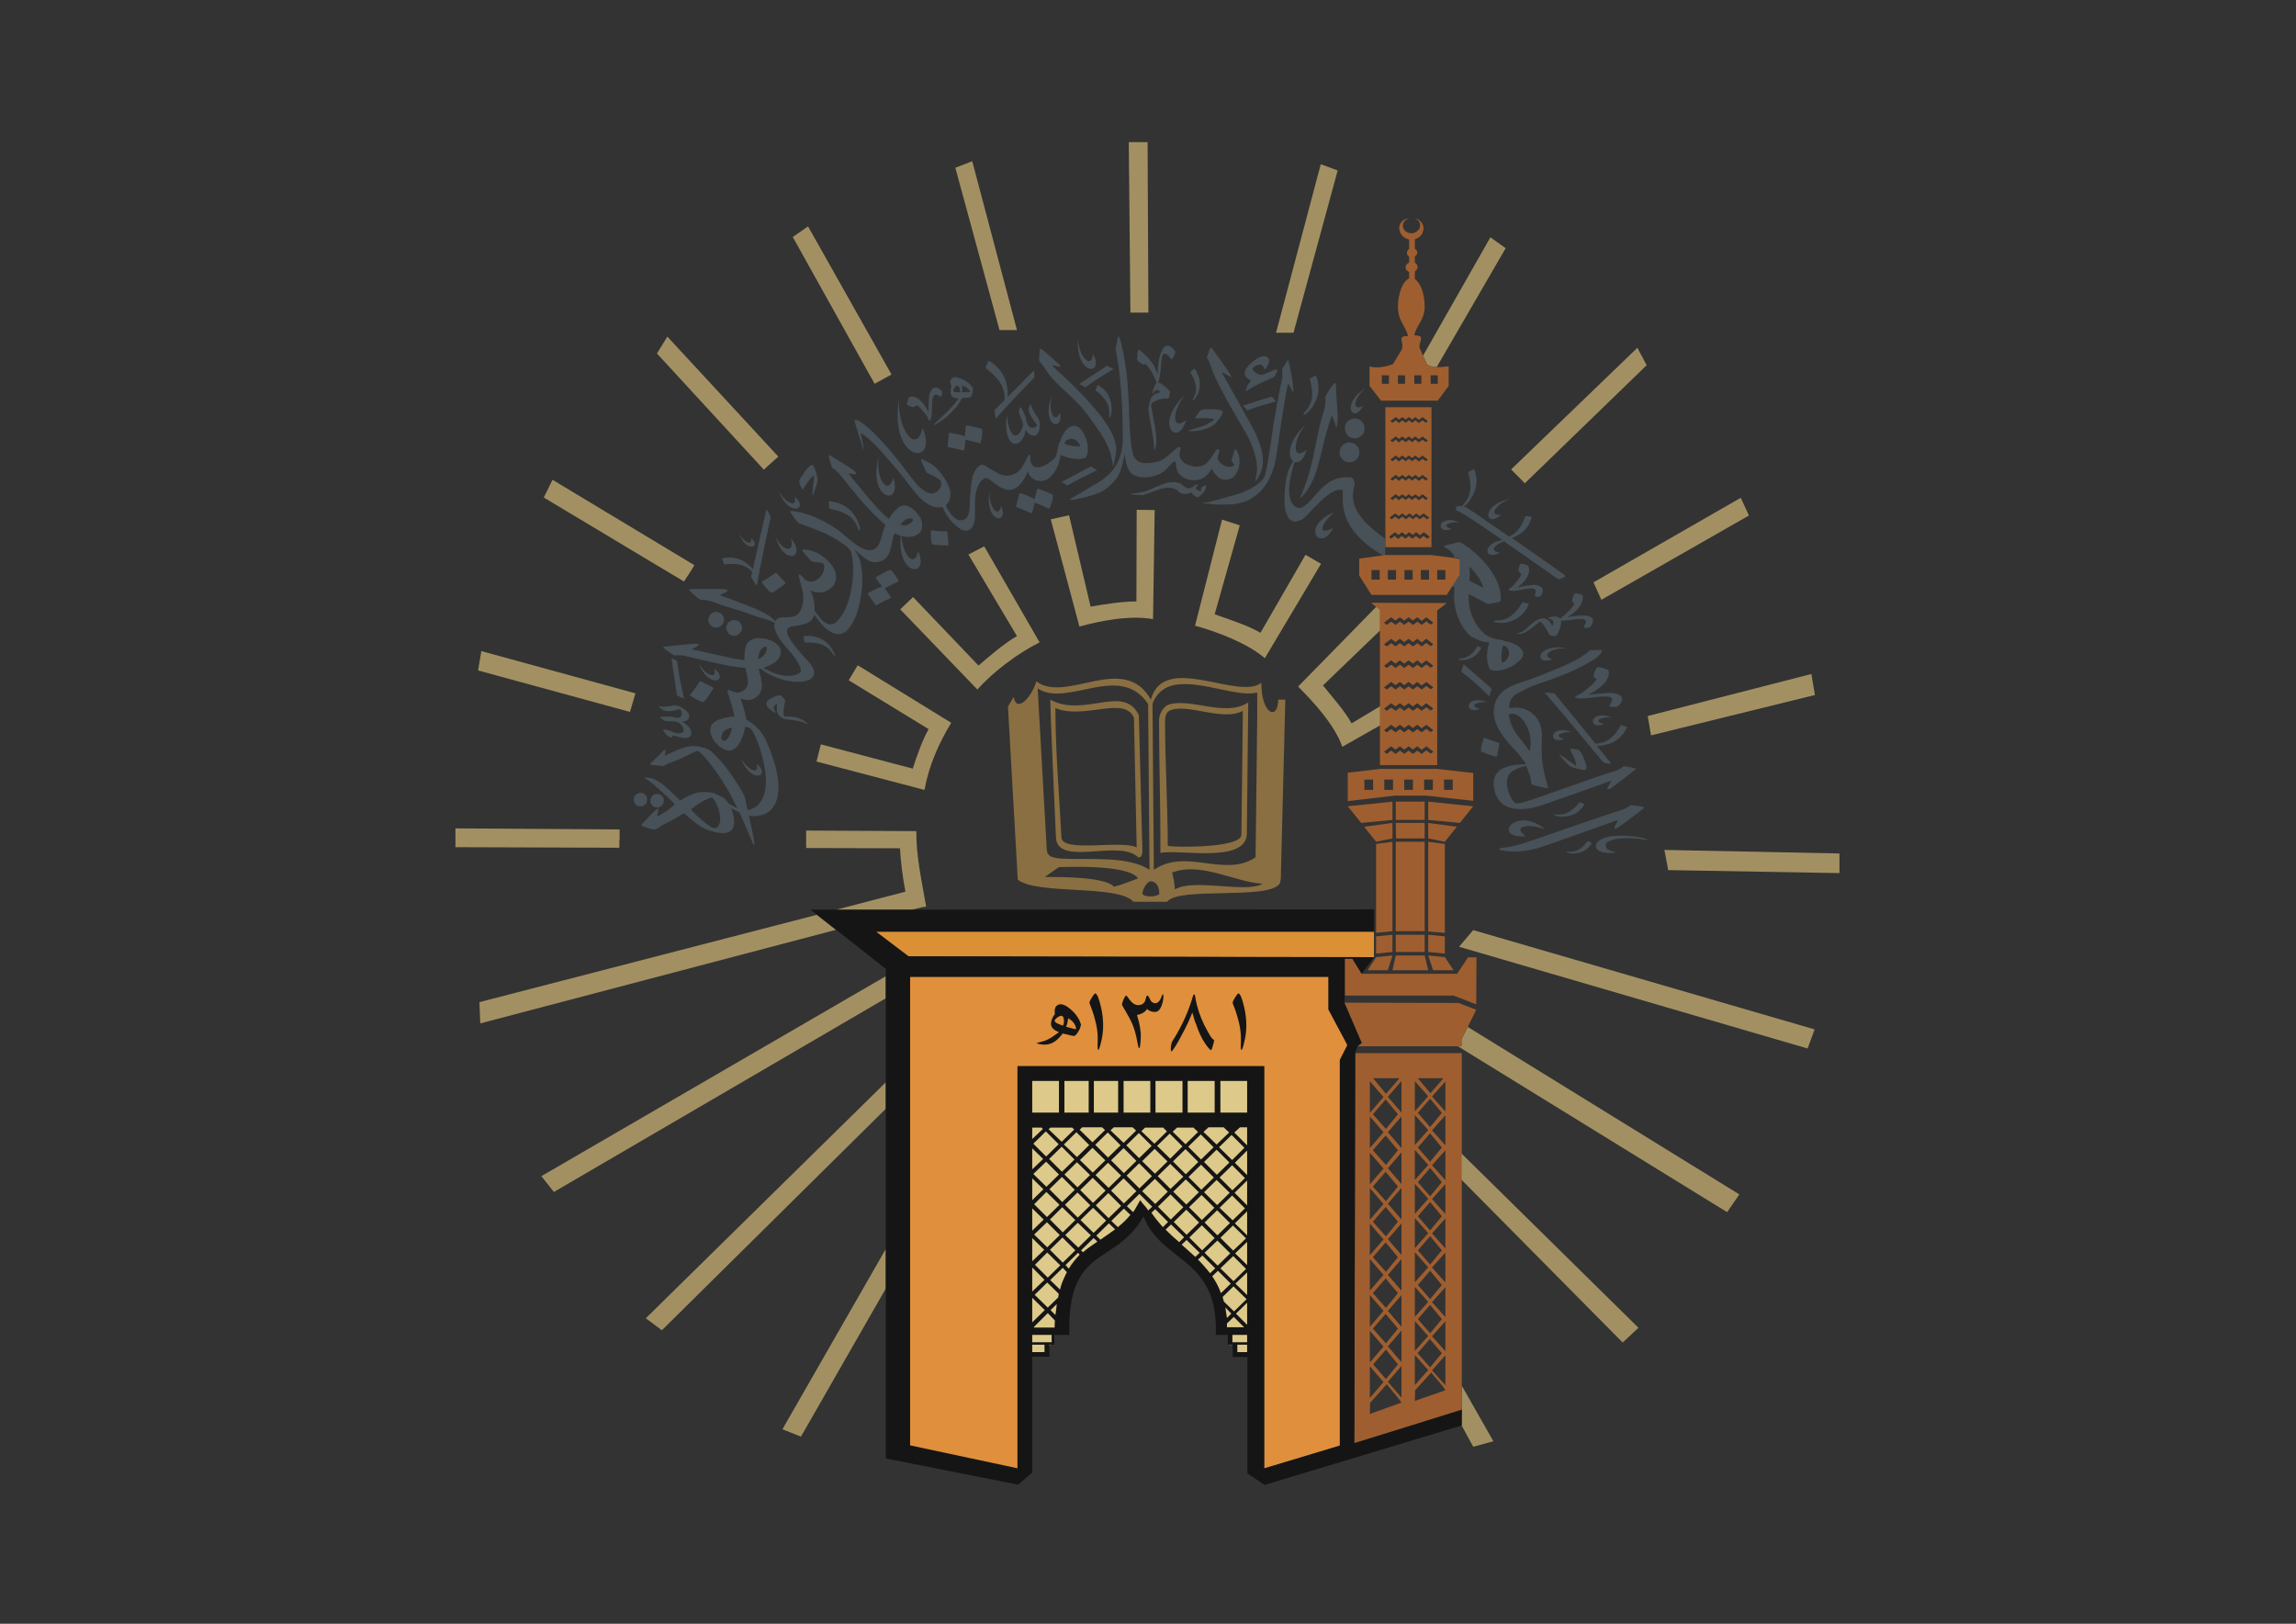 <?xml version="1.0" encoding="utf-8"?>
<!-- Generator: Adobe Illustrator 19.2.1, SVG Export Plug-In . SVG Version: 6.00 Build 0)  -->
<svg version="1.1" id="Layer_1" xmlns="http://www.w3.org/2000/svg" xmlns:xlink="http://www.w3.org/1999/xlink" x="0px" y="0px"
	 viewBox="0 0 841.9 595.3" style="enable-background:new 0 0 841.9 595.3;" xml:space="preserve">
<rect x="0" y="0" width="841.9" height="595.3" fill="#333333" stroke="none"/>
<style type="text/css">
	.st0{fill-rule:evenodd;clip-rule:evenodd;fill:#DB9035;}
	.st1{fill-rule:evenodd;clip-rule:evenodd;fill:#DDC98A;}
	.st2{fill:#E08F3C;}
	.st3{fill-rule:evenodd;clip-rule:evenodd;fill:#151515;}
	.st4{fill-rule:evenodd;clip-rule:evenodd;fill:#E08F3B;}
	.st5{fill-rule:evenodd;clip-rule:evenodd;fill:#8A6F42;}
	.st6{fill-rule:evenodd;clip-rule:evenodd;fill:#475157;}
	.st7{fill-rule:evenodd;clip-rule:evenodd;fill:#A39062;}
	.st8{fill:#475157;}
	.st9{fill:#9F5E2F;}
	.st10{fill-rule:evenodd;clip-rule:evenodd;fill:#FFFFFF;}
	.st11{fill-rule:evenodd;clip-rule:evenodd;fill:#9F5E2F;}
	.st12{fill:#9E5D2F;}
	.st13{fill:#151515;}
	.st14{fill:none;stroke:#69CCE2;stroke-width:1.000000e-02;stroke-miterlimit:10;}
</style>
<g id="XMLID_166_">
	<polygon id="XMLID_2400_" class="st0" points="503.8,351 503.8,351 503.8,339 316.7,339 321.2,341.7 333.1,350.6 496.7,351 	"/>
	<path id="XMLID_2399_" class="st1" d="M374.9,392.3h85.3v104.9h-7.8V493l-1.8,0.1l-0.1-4.4c-0.2-0.5-3,0.3-3.1-0.2
		c-0.1-27.7-22.1-29.5-28.7-46.1c-8.2,16.1-29,13.5-29.8,45.7c0,1.7-2.3,0-3.3,1.4l0.1,3.4l-2.1,0.7l0,3.5l-8.8,0V392.3z"/>
	<polygon id="XMLID_2398_" class="st2" points="494,383.1 494,383.3 494,383.3 491.3,388.7 491.3,530 463.6,538.3 463.6,390.9 
		373.1,390.9 373.1,538.8 333.7,530.3 333.7,358.1 487.2,358.1 487.2,370.1 493.3,381.6 	"/>
	<path id="XMLID_2397_" class="st3" d="M426.6,365.4c0,1.1-0.3,2.3-0.7,3.4c-0.6,1.5-1.4,2.2-2.4,2.2c-1.3,0-2.2-0.4-2.9-1.1
		c-0.7,1.1-1.9,1.9-3.7,2.2c1,3.2,1.5,5.9,1.4,8.2c-0.1,2.7-0.3,4-0.6,4c-0.2,0-0.4-0.8-0.7-2.5c-0.4-2.3-1-4.5-1.8-6.4
		c-0.7-1.6-1.6-3.2-2.6-4.9c-0.8-1.3-1.2-2.1-1.2-2.2c0-0.3,0.2-1,0.6-1.9c0.4-0.9,0.7-1.4,0.9-1.4c0.2,0,0.5,0.4,1,1.1
		c1.1,1.6,2.3,2.4,3.4,2.4c1,0,1.7-0.3,2.2-0.9c0.3-0.3,0.5-0.9,0.7-1.7c0.1-0.6,0.3-0.9,0.5-0.9c0.2,0,0.6,0.4,1,1.4
		c0.4,0.9,1.1,1.4,1.9,1.4c1,0,1.8-0.9,2.4-2.6c0.1-0.4,0.3-0.6,0.4-0.6C426.6,364.4,426.6,364.7,426.6,365.4"/>
	<path id="XMLID_2396_" class="st3" d="M445.2,381.4c0,0.4-0.2,1.1-0.5,2.1c-0.3,1-0.5,1.5-0.6,1.5c-0.3,0-1.1-0.8-2.1-2.3
		c-1.4-2-2.5-4.4-3.4-7.2c-0.3-0.4-0.7-1.9-1.4-4.3c-0.9,2.4-2.2,5.2-3.9,8.3c-1.5,2.9-2.7,4.8-3.5,5.8c0,0.1-0.1,0.1-0.2,0.1
		c-0.4,0-0.4-1,0-3.1c0-0.1,0.5-1,1.6-2.7c2.7-4.6,4.8-9.4,6.3-14.6c0.1-0.3,0.2-0.4,0.4-0.4c0.2,0,0.3,0.2,0.3,0.5
		c0.2,1.1,0.4,2.4,0.8,3.8c0.8,3,2,6,3.7,9c0.7,1.3,1.3,2.3,1.9,3C445.1,381.1,445.2,381.4,445.2,381.4"/>
	<path id="XMLID_2392_" class="st3" d="M386.8,371.8c-0.2-1.5,0-2.5,0.7-3.1c0.5-0.4,1.1-0.6,1.8-0.5c0.6,0.1,1.3,0.4,2.1,0.9
		c2.6,1.9,4.2,4,4.9,6.3c0.1,0.2,0.1,0.3,0,0.6c-0.1,0.7-0.5,1.6-1.1,2.5c-0.6,0.9-1.1,1.4-1.6,1.3c-0.2,0-1.5-0.3-3.9-0.9
		c-2.3,2.9-4.7,5.1-9.7,3.6c3-1.1,3.3-0.3,8.3-4.1c-2.1-0.8-3.1-1.9-2.9-3.4C385.5,373.9,386,372.8,386.8,371.8 M389.8,376
		c0.3-0.7,0.4-1.4,0.3-2.2c-0.1-0.9-0.4-1.4-1-1.4c-0.3,0-0.8,0.2-1.4,0.6c-0.6,0.5-0.9,0.9-1,1.1
		C386.7,374.8,387.7,375.4,389.8,376z M394.5,376.6c-0.4-1.4-1.4-2.5-2.8-3.3c-0.2,1.3-0.4,2.3-0.8,3.1c0.2,0.1,1.3,0.4,3.3,0.9
		c0.1,0,0.2,0,0.2,0C394.6,377.2,394.6,377,394.5,376.6z"/>
	<path id="XMLID_2391_" class="st3" d="M456.5,380.9c-0.6,2.7-1,4.1-1.3,4c-0.2,0-0.3-0.9-0.2-2.7c0.1-2.5-0.1-4.7-0.6-6.9
		c-0.4-1.7-0.9-3.5-1.6-5.4c-0.6-1.5-0.9-2.3-0.8-2.5c0.1-0.3,0.4-1,1-1.9c0.6-0.9,0.9-1.3,1.1-1.3c0.7,0.1,1.4,1.9,2.2,5.4
		C457.2,373.8,457.2,377.5,456.5,380.9"/>
	<path id="XMLID_2390_" class="st3" d="M404,380.9c-0.6,2.7-1,4.1-1.3,4c-0.2,0-0.3-0.9-0.2-2.7c0.1-2.5-0.1-4.7-0.6-6.9
		c-0.4-1.7-0.9-3.5-1.6-5.4c-0.6-1.5-0.9-2.3-0.8-2.5c0.1-0.3,0.4-1,1-1.9c0.6-0.9,0.9-1.3,1.1-1.3c0.7,0.1,1.4,1.9,2.2,5.4
		C404.7,373.8,404.7,377.5,404,380.9"/>
	<path id="XMLID_2387_" class="st4" d="M495.2,396"/>
	<path id="XMLID_2376_" class="st5" d="M421.5,318.9c-7.8-5.2-21.8-3.6-32.2-4.1c-6.7-0.5-5.2-2.6-5.7-7.2l-3.1-55.2
		c10.9,7.2,30.1-9.8,40.5,5.7L421.5,318.9z M460.4,314.3c-11.4,7.7-25.4-3.6-37.3,4.6l-0.5-60.9c5.7-15,28.5-1.5,38.4-4.1v9.3
		L460.4,314.3z M417.3,322c-1,0.5-6.7,2.6-8.8,3.1c-3.1-3.6-19.2-3.6-25.4-3.6l5.2-3.6C390.8,317.9,413.7,316.8,417.3,322z
		 M429.8,319.9c10.4-4.1,23.3,3.6,33.2,4.1c-6.2,3.6-25.4-2.1-32.2,2.1C430.8,324.6,430.3,322,429.8,319.9z M418.9,327.7
		c0-1.5,1.6-4.6,3.1-4.6c1.6,0,3.1,1.5,3.1,4.6C424.6,328.7,419.9,329.2,418.9,327.7z M387,259.6c10.5,4.4,25.4-4.7,28.8,3.6l1,47.5
		c-5.5-2.9-27.3,2.1-27.6-3.7C388.4,291.1,387,275.4,387,259.6z M457.2,305.5l0.5-48c-8.3,5.7-21.8-2.1-29.6,1
		c-1,0.5-3.1,2.6-3.1,5.7c0,14.4,0.5,31,0.5,44.4v4.1C432.3,311.2,457.2,316.8,457.2,305.5z M455.7,260.6v3.6l-0.5,41.8
		c0,5.2-26.5,4.6-27,4.1c0-14.4-1-31-1-45.9c0-1.5,0.5-3.1,1.6-3.6C434.9,257.5,448.4,264.7,455.7,260.6z M418.9,312.2l-1.3-50
		c-5.6-11.6-20,1.1-32.5-5.7c0,3.6,1.6,39.8,2.1,50.5c0.5,10.8,22.6,0.8,29.8,7C418.3,315.1,418.9,313.2,418.9,312.2z M428,330.6
		h-12.4c-5.6-6.4-35.2-2.4-42.4-8.1l-3.6-63.4l2.1-3.6c1,6.2,6.7,0,8.3-5.7c10.9,8.3,32.2-10.8,42,6.7c4.7-17.5,32.2,0.5,40.5-6.2
		c0,11.9,6.2,13.9,6.2,6.2h2.6l-1.6,63.4c0,1.5,0,3.1-0.5,4.1C465.2,330,431.9,325,428,330.6z"/>
	<path id="XMLID_2373_" class="st6" d="M443.5,132.9c-0.2-0.6-0.5-1.1-0.8-1.4c-0.2-0.2-0.2-0.4-0.1-0.7l0.9-2.6
		c0.2-0.5,0.4-0.8,0.6-0.7c0.2,0,0.4,0.2,0.6,0.6c0.7,1.1,7.1,9.6,6.9,10.2c0,0.1-3.1-1.7-3.5-1.9c0.2,0.8,0.1,0.5,2.7,5.1
		c4.7,8.4,7.4,13.3,8.2,14.7c3.6,6.6,4.8,11.9,3.7,15.8c-0.1,0.4-0.3,0.8-0.4,1.1c-1.1,2.3-1.8,3.4-1.9,3.4c-0.1,0,0-1.1,0.4-3.1
		c0.3-1.7,0.1-4-0.7-6.9c-0.8-2.8-1.9-5.5-3.4-8c-5.8-9.7-9.7-16.9-11.7-21.5c-0.4-0.9-0.7-1.7-0.9-2.6
		C443.8,134,443.6,133.5,443.5,132.9"/>
	<path id="XMLID_2372_" class="st6" d="M470.1,139c0.2-0.6,0.2-1.3,0.1-2.1c-0.1-0.8-0.1-1.3-0.1-1.4c0-0.1,0.3-0.7,0.9-1.6
		c0.6-0.9,0.9-1.4,0.9-1.5c0.2-0.2,0.3-0.4,0.4-0.3c0.1,0,0.2,0.2,0.2,0.4c0.2,0.7,0.5,2.1,0.9,4.2c0.4,2.3,0.7,3.9,0.7,4.6
		c0,0.5,0.2,2.4,0.1,2.6c-0.2-0.3-0.9-1.7-1.8-3.2c-0.3-0.6-2.4,13.1-2.6,14.3c-1.2,8-1.8,13.1-2.4,15.3c-1.3,4.7-3.5,8.6-6.6,11.1
		c-2.4,2-5,2.9-7.6,3.3c-1,0.2-2.6,0.3-4.9,0.3c-2.3,0-4-0.1-5-0.3c-0.4-0.1-2.5-0.2-2.5-0.3c0-0.1,2.2-0.2,2.7-0.4
		c2.3-0.6,6-1.6,11.1-3.1c1.6-0.5,3.4-1.4,5.2-2.5c2.4-1.5,3.7-2.9,4.1-4.3c0.8-2.8,1.7-9,3.1-18.7
		C468.6,145.7,469.8,140.2,470.1,139"/>
	<path id="XMLID_2369_" class="st6" d="M437,176c-2.3-0.3-3.9-1.2-4.9-2.6c-0.6-0.9-0.9-2.2-1-3.9c0-0.2-0.1-0.3-0.3-0.3
		c-0.3,0-0.6,0.1-0.8,0.4c-1.7,1.8-2.8,2.9-3.3,3.3c-3,2.2-10.4,3.6-12.8-0.6c-0.7-1.2-1.2-3.2-1.5-5.9c-0.9,4.4-1.7,7.2-2.6,8.4
		c-1.9,2.7-4.1,4.6-6.6,5.8c-1,0.4-2.6,1-5,1.6c-2.4,0.6-4.1,1-5.2,1.1c-0.4,0-0.7,0-0.7-0.1c0-0.1,0.2-0.3,0.7-0.6
		c2.2-1.2,5.7-3.3,10.6-6.3c5.4-3.5,8.1-8.7,8.1-15.6c0-8.9-0.4-16.7-1.2-23.4c-0.2-2.2-0.7-5.3-1.4-9.3c0.4-2.3,0.6-3.7,0.8-4.2
		c0.1-0.3,0.2-0.5,0.3-0.5c0.1,0,0.2,0.2,0.3,0.5c1.1,3.4,1.9,7.8,2.6,13.1c0.4,3.5,0.8,9,1,16.5c0.2,6.7,0.8,10.9,1.2,12.5
		c0.4,1.9,1.1,2.5,1.9,3.1c2,1.6,7.4,0.5,9.1-0.5c0.8-0.4,2.5-1.9,5.2-4.2c0.3-0.3,0.6-0.4,0.9-0.4c0.5,0.1,0.6,0.4,0.4,1
		c-0.2,0.6-0.3,1.2-0.3,1.7c0,1.2,0.6,2.2,1.6,3c1,0.7,2.2,1.2,3.8,1.4c2.2,0.3,4-0.4,5.4-2.1c0.9-1.2,1.7-2.5,2.6-3.8
		c0.3-0.3,0.6-0.5,0.8-0.4c0.2,0,0.4,0.2,0.4,0.6c0,0.2,0,0.3-0.1,0.5c-0.3,1.4-0.5,2.1-0.5,2c0,0.6,0.4,1.3,1.1,2
		c0.8,0.7,1.7,1.2,2.7,1.3c1.2,0.1,2-0.1,2.3-0.7c0-0.1-0.2-0.4-0.5-0.7c-0.4-0.4-0.5-0.6-0.5-0.8c0-0.2,0.3-1.4,1-3.6
		c0.1-0.4,0.2-0.5,0.4-0.5c0.3,0,0.7,0.6,1,1.5c0.3,0.9,0.5,1.5,0.5,1.9c0.1,2.2-0.3,4-1.2,5.4c-1,1.7-2.6,2.5-4.7,2.2
		c-1.5-0.2-2.9-1.5-4.3-3.9C442.5,175,440.1,176.4,437,176 M408.1,171.2c-0.6-7.4-4.2-12-8.4-17.9c-6.1-8.7-12.5-11.3-17.2-19.2
		c-0.4-0.6-0.8-1.1-1.2-1.4c-0.2-0.2-0.3-0.4-0.3-0.8l0.2-3.2c0-0.6,0.2-0.9,0.4-0.9c0.2,0,0.4,0.2,0.8,0.5l5.8,5.1
		c0.4,0.4,0.7,0.7,0.7,0.8c0,0.1-0.1,0.2-0.4,0.2c-0.5,0-1.4-0.2-2.7-0.6c1.5,2.4,5.9,4.7,15.9,16.3c5,5.9,7.6,10.8,7.6,14.8
		C409.3,166.1,408.4,170.7,408.1,171.2z"/>
	<path id="XMLID_2336_" class="st6" d="M398.6,162c-0.4-1.5-1-2.9-1.8-4c-1.1-1.5-2.3-2.1-3.7-1.8c-1.1,0.3-2.1,1.1-3,2.6
		c-0.6,1-1.1,2-1.3,3c-0.3,0.1-0.5,0.6-0.7,1.5c-0.4,1.8-0.6,3-0.7,3.3c-0.3,1.3-1.2,1.9-2.6,3c-1.9,1.4-6,3.3-6.9-0.4
		c-0.1-0.5-0.2-1-0.1-1.6c0-0.2,0-0.4,0-0.5c-0.1-0.3-0.2-0.4-0.4-0.4c-0.1,0-0.5,0.8-1.3,2.2c-0.9,1.6-1.4,2.5-1.5,2.7
		c-2.4,3.1-6.2,3.6-9.3,1.5c-0.9-0.6-1.8-0.9-2.7-1.5c-1-0.7-2.2-1.5-2.9-1.2c-1,0.4-1.9,1.4-2.6,3.1c-0.8,1.7-1,4.1-1.2,6.1
		c-0.2,2.4-0.3,4.8-0.4,7.2c-0.3,2.1-0.9,3.3-2,3.7c-2.4,0.9-4.6-0.8-6.7-5.3c1.3-1,2-2.8,1.6-5.2c-0.3-1.7-1.3-3.6-3-6
		c-1.2-1.6-2.3-2.8-3.5-3.6c-0.8-0.6-2-1.2-3.5-1.9c-0.5-0.2-0.7-0.1-0.6,0.4c0.6,1.5,1.2,2.8,1.8,4.1c0.1,0.2,0.3,0.4,0.6,0.5
		c2.8,1.3,4.4,2.2,4.8,2.9c0.6,2.1-1.2,4.5-3.3,4.5c-1.5,0-3.2-1-5.2-3c-0.7-0.7-2.2-2.6-4.6-5.8c-2.7-3.6-5.3-6.7-7.6-9.3
		c-2.9-3.2-5.3-5.6-7.3-7.1c-1.9-1.5-3.1-2-3.7-1.6c0.5,2.3,2.2,7,3.3,10.9c0.2-1-0.6-4.4-1-6c0.3-0.2,1.1,0.4,2.6,1.6
		c1.7,1.4,3.8,3.5,6.2,6.3c3.2,3.6,5.8,6.7,7.6,9.1c2.4,3.2,4.1,5.2,5,6.2c1.6,1.6,3.2,2.7,4.6,3.3c1.5,0.6,2.9,0.7,4,0.4
		c0.9,2.2,2.2,4.2,4,6c2,2,4,3.1,5.5,2.5c1-0.4,1.8-1.5,2.2-3.2c0.3-1.1,0.2-3.2,0.2-5.5c0-2.3,0.1-3.8,0.2-4.4
		c0.7-3.3,1.8-5.3,3.4-5.9c0.5-0.2,1.2,0,2,0.6c4,3.2,7.9,6,11.9,0.4c0.9-1.3,1.5-2.5,1.8-3.6c0.6,1.6,1.6,2.7,2.9,3.2
		c2.9,1.1,5.2-0.3,7-3c1.2-1.8,1.9-3.8,2.2-6.2c3.2,1.4,6.1,1.8,8.8,1.2c0.5-0.1,0.9-0.8,1.1-2C399,164.8,398.9,163.4,398.6,162z
		 M395.8,163.7c-0.1,0-0.3,0-0.6,0c-1.8-0.1-3.4-0.4-4.8-1c-0.1-0.3,0-0.5,0.3-0.9c0.4-0.4,0.9-0.7,1.7-0.9c0.5-0.1,1.1,0,1.8,0.3
		c0.6,0.4,1.1,0.8,1.5,1.4c0.1,0.2,0.2,0.4,0.2,0.6C396.1,163.5,396,163.6,395.8,163.7z"/>
	<path id="XMLID_2358_" class="st6" d="M286.2,239.9c0.3-1.2,0-2.3-0.9-3.3c-0.9-1-2.2-1.8-3.9-2.2c-2-0.6-3.8-0.6-5.2-0.1
		c-1.4,0.5-2.4,1.4-2.7,2.7c-0.5,1.7-0.6,3.3-0.5,5c-4.3-0.5-2.7-0.3-10.5-2c-5.8-1.3-8.5-1.9-8.4-1.8c-0.5-0.1-0.5-0.2-0.2-0.3
		c2.1-1,2.8-1.6,2-1.8c-0.2-0.1-0.6-0.1-1.1-0.1c-0.7,0-2.6,0.2-5.7,0.5c-2.9,0.3-4.7,0.5-5.4,0.6c-0.3,0.1-0.5,0.1-0.5,0.2
		c0,0.1,0.1,0.2,0.3,0.4c2,1.6,3.3,2.5,3.9,2.6c1.2-0.2,2.7-0.1,4.3,0.3c1.2,0.3,4.3,1,9.4,2.2c7.9,1.7,6.9,1.5,12.3,2.1l0.1,0.8
		c0.5,2.9,2,5.9-1.3,7.7c-1,0.5-1.9,0.7-2.7,0.4c-0.2-0.1-0.6-0.2-1-0.4c-0.5-0.2-0.8-0.3-1-0.4c-0.4-0.1-0.6,0-0.7,0.2
		c0,0.2,0,0.5,0.1,0.9c0.9,2.6,2,6.4,2.4,8.6c-2,0.1-3.7,0.4-5.3,1c-1.7,0.6-2.8,1.4-3.2,2.4c-0.6,1.3-0.4,2.8,0.5,4.6
		c1,1.9,2.5,3.2,4.4,4.1c2.6,1.1,4.7-0.3,6.3-4c0.7-1.7,1.1-3.2,1.2-4.3c0.6,0,1.2,0.2,1.7,0.4c0.7,0.3,1.7,2,2.9,5.1
		c1.3,3.4,2.2,6.9,2.7,10.2c0.6,4.1,0.4,7.4-0.6,9.8c-1.1,2.7-2.8,4.3-5,4.8c-0.3,0.1-0.5,0.1-0.8,0.1c-0.5-2.4-0.8-3.7-0.8-3.9
		c0-0.8-1.3-3.2-3.8-7c-2.9-4.5-5.9-8-8.8-10.6c-0.7-0.6-1.9-1.1-3.4-1.5c-1.2-0.3-2.3-0.4-3.2-0.4c-1.8,0.1-3.8,0.6-6.1,1.6
		c-1.4,0.6-2.9,1.3-4.3,2c0.2-1.1,0.4-1.7,0.4-2c0-0.2-0.1-0.3-0.2-0.3c-0.2,0-0.6,0.3-1.1,0.9c-1.4,1.5-2.8,2.8-4.1,4
		c-0.2,0.2-0.3,0.3-0.3,0.4c0,0.1,0.2,0.3,0.7,0.3c0.4,0.1,1.2,0.2,2.3,0.3c1.2,0.1,1.8,0.2,2,0.1c0.1,0,0.4-0.2,0.9-0.5
		c0.5-0.3,1.1-0.6,1.8-0.8c1.5-0.5,3.5-1.3,6-2.6c2.2-1.1,3.4-1.6,3.6-1.6c0.6,0,2.1,1.4,4.3,4.2c2.5,3.1,5,6.8,7.4,11
		c0.9,1.7,1.9,3.6,3,5.8c-0.1,0-0.2,0-0.2-0.1c-0.9-0.4-1.9-0.9-3.1-1.7c-0.4-0.6-0.8-1.1-1.2-1.5c-0.4-0.5-1.2-0.9-2.3-1.4
		c-0.4-0.2-0.8-0.3-1.1-0.5c-0.2-0.2-0.4-0.3-0.6-0.4c-0.1-0.1-0.2-0.1-0.3,0c0,0,0,0,0,0.1c-0.3-0.1-0.5-0.1-0.7-0.2
		c-1.9-0.3-3.4-0.3-4.8-0.1c-1.9,0.4-4.1,1.4-6.7,3c-2.3-2.3-4.2-4-5.5-5.2c-2.2-1.9-4.1-2.9-5.6-3.1c-1.3-0.2-1.9-0.2-1.9-0.1
		c0,0.2,0.4,0.5,1.4,1.1c1,0.6,2.6,2,4.9,4.1c2.8,2.5,4.3,4.1,4.7,4.6c-1.4,1.4-3.2,2.7-5.4,3.9c-0.5,0.3-0.9,0.5-0.9,0.5
		c-0.1,0,0-0.6,0.2-1.9c0.1-0.7,0.2-1,0-1l0,0c-0.1,0-0.3,0.2-0.8,0.5c-0.8,0.7-1.9,1.8-3.2,3.2c-1.4,1.4-2.1,2.2-2.1,2.4
		c0,0.2,0.5,0.4,1.5,0.8c1,0.4,2,0.6,2.8,0.8c0.5,0.1,1-0.1,1.6-0.4c0.9-0.6,1.5-1,1.8-1.2c3.2-1.5,5.8-3,7.9-4.4
		c2.6,2.4,4.7,4,6.3,5c1.9,1.1,4,1.8,6.3,2.2c3.3,0.5,5.2-0.4,5.7-2.7c0.3-1.4,0.1-3.2-0.7-5.4c-0.1-0.4-0.3-0.7-0.4-1
		c1,0.6,2.1,1.2,3.2,1.7c1.2,2.7,2.5,5.7,3.9,9.1c0.8,1.9,1.2,2.8,1.4,2.8c0.1,0,0.1-0.2,0.1-0.5c0-0.4-0.1-1.2-0.3-2.4
		c-0.2-1.1-0.8-3.7-1.7-7.9c1.5,0.3,3,0.3,4.4-0.1c2.6-0.6,4.4-2.2,5.5-4.8c1.3-3.1,1.3-7.4-0.1-12.9c-1-3.7-2.3-7.3-4.1-10.9
		c-0.8-1.5-1.9-2.9-3.5-4.3c-1.2-1-2.2-1.7-3.1-2.1c-0.3-1.9-1.3-5.4-2.1-7.8c0.4,0.1,0.8,0.2,1.2,0.3c1.4,0.4,2.7,0.3,3.9-0.4
		c4.1-2.4,2.5-6.9,1.5-10.7c1.5-0.3,3-0.8,4.4-1.6C284.6,242.9,285.8,241.5,286.2,239.9z M267.7,269.2c-0.8,1.9-1.7,2.7-2.6,2.3
		c-0.7-0.3-0.8-1.2-0.2-2.6c0.4-1,1.6-1.7,3.5-2.2C268.2,267.7,268,268.5,267.7,269.2z M264,301.3c-0.4,1.7-1.1,2.4-2.2,2.3
		c-0.8-0.1-2.3-1.1-4.4-2.9c-2-1.7-3.3-3-4-4c2.6-2.1,5.1-3.6,7.5-4.3c0.3,0,0.6,0.2,1,0.9c1,1.6,1.7,3.3,2,5.1
		C264.1,299.6,264.1,300.5,264,301.3z M281.1,238.3c-0.5,1.7-1.5,2.8-3.1,3.3c0.2-1.7,0.5-2.8,1-3.4c0.7-0.8,1.3-1.2,1.8-1.1
		C281.2,237.2,281.2,237.6,281.1,238.3z"/>
	<path id="XMLID_2348_" class="st6" d="M336.7,188.7c-1.2-1.6-2.4-2.6-3.8-3.1c-1.3-0.5-2.5-0.3-3.5,0.5c-1.5,1.2-2.6,2.6-3.5,4.2
		c-2.2-1.8-4.9-4.6-9.4-10.1c-3.5-4.3-5.2-6.3-5.1-6.2c-0.3-0.4-0.3-0.5,0-0.4c2.1,0.4,2.9,0.3,2.5-0.3c-0.1-0.2-0.4-0.4-0.8-0.8
		c-0.5-0.4-2-1.4-4.4-2.9c-2.3-1.4-3.8-2.3-4.3-2.6c-0.3-0.1-0.4-0.2-0.5-0.1c-0.1,0.1-0.1,0.2,0,0.5c0.6,2.4,1.1,3.8,1.4,4.3
		c1,0.5,2,1.4,3,2.7c0.7,0.9,2.6,3.3,5.7,7c4.8,5.8,7.8,8.6,10.7,11.1l-0.1,0.2c-1.3,2.5-1.5,8.1-4.7,8.9c-4.2,1.1-10-5.7-13.5-7.9
		c-5.9-3.8-11.3-5.9-16.1-6.4c-0.5,0-0.6,0.2-0.3,0.8c0.3,0.5,0.8,1.2,1.5,2.1c0.8,1,1.2,1.5,1.3,1.6c5.6,1.9,9.6,3.6,12,4.9
		c3.1,1.7,5.2,3.2,6.3,4.3c0.5,0.5,0.8,0.9,1,1.3c0,0,0.1,0.6,0.3,1.6c0.6,3.2,0.6,7-0.1,11.1c-0.8,5.4-2.4,9.5-5,12.4
		c-1.8,2-3.7,2-5.7,0.1c-0.8-0.8-1.8-2-2.9-3.6c0-0.8,0-1.6-0.1-2.6c-0.3-2.1-0.8-3.7-1.5-4.9c2,1,3.9,1.1,5.6,0.4
		c3.2-1.3,4.6-4.1,3.5-7.3c-0.8-2.2-2.6-4.2-5.3-6.1c-1.4-0.9-3.2-1.6-5.4-1.9c-0.7-0.1-1.1-0.1-1.2,0.1c-0.1,0.1,0,0.4,0.3,0.8
		c1.6,2,2.6,3,2.8,3.2c0.4,0.3,1,0.4,1.6,0.5c1.5,0,2.5,0.2,3,0.6c1.4,3.2-3.1,8.2-6.4,6c-0.5-0.3-1-0.8-1.5-1.4
		c-0.2-0.2-0.3-0.3-0.5-0.5c-0.3-0.2-0.5-0.2-0.7,0c-0.1,0.1,0.2,1.2,0.7,3.2c0.6,2.2,0.9,3.5,0.9,3.7c0.2,2.2-0.1,5.1-1.5,7
		c-2.3,3.1-7.5,0.1-8.8,3.2c-1.2,2.9,2.2,7.4,4,9.3c1.6,1.7,6,7,5.4,8.9c-0.7,1.9-5.6,2.3-9.6,0.7c-1.3-0.5-2.8-1.2-4.5-2.1
		c-0.7-0.4-1.1-0.5-1.2-0.3c-0.1,0.1,0.2,0.4,0.7,0.8c1.5,1.2,3.6,2.4,6.5,3.5c2.4,0.9,4.9,1.3,7.5,1.3c2.9-0.1,4.7-0.9,5.4-2.4
		c0.4-1,0.1-2.2-0.9-3.7c-1.9-2.6-4.3-4.7-6.2-7.3c-2-2.8-3.2-4.4-2.5-6c0.2-0.5,0.8-0.8,1.9-1c4.1-0.5,7.1-1.1,7.9-4.3
		c1.2,1.8,2.4,3.4,3.9,4.8c1.3,1.3,2.7,2,4,2.3c1.7,0.3,3.1-0.2,4.3-1.5c2.3-2.5,3.8-6.2,4.7-11.1c0.8-4.2,0.9-8.4,0.3-12.4
		c-0.3-2-1.1-4-2.6-6c2.9,2.1,5.1,5.4,8.9,4.6c5.1-1,4.4-6.7,5.9-10.5c1.3,0.7,2.7,1.1,4.1,1.3c2,0.2,3.6-0.2,4.8-1.2
		c0.9-0.7,1.3-1.8,1.2-3.1C338.2,191.3,337.7,190,336.7,188.7z M334.2,191.5c-1.3,1.1-2.7,1.4-4.1,0.8c1.1-1.2,1.9-1.9,2.7-2.1
		c1-0.3,1.6-0.2,1.9,0.2C334.9,190.7,334.7,191.1,334.2,191.5z"/>
	<path id="XMLID_2354_" class="st6" d="M261.5,220.7c-1.7-0.6-3.3-0.9-4.6-0.8c-0.6-0.2-1.9-1.3-3.9-3.2c-0.2-0.2-0.3-0.4-0.3-0.5
		c0-0.1,0.2-0.1,0.6-0.2c0.7-0.1,2.7-0.1,5.9-0.1c3.3,0,5.3,0,6.1,0.1c0.6,0.1,1,0.1,1.2,0.2c0.8,0.3,0,0.9-2.3,1.8
		c-0.3,0.1-0.2,0.2,0.3,0.4c6.1,2.3-0.9-0.4,5.1,1.9c4.2,1.6,10.9,3.9,13.6,6.4c0.6,0.5,1,0.9,1.2,1.2c0.3,0.4,0.3,0.6,0,0.5
		c-0.3-0.1-1-0.3-2-0.8c-1.4-0.7-3.2-0.9-5.2-1.6C268.6,222.7,270.1,223.9,261.5,220.7"/>
	<path id="XMLID_2353_" class="st6" d="M485.6,150.1c0.5-1.8,0.5-3.1,0.3-4.4c0.2-0.6,1.4-2.9,3.2-5c0.2-0.3,0.4-0.4,0.5-0.3
		c0.1,0,0.2,0.2,0.2,0.6c0.1,0.7,0.2,3.4,0.4,6.5c0.2,3.1,0.6,6.2-0.1,9.3c-0.2-0.3-0.5-1.5-1.6-4.2c-0.1-0.3-0.2-0.2-0.4,0.3
		c-1.9,6.2,0.3-1-1.6,5.2c-2.4,7.9-3.2,18.1-9.2,24.1c-0.4,0.3-0.6,0.3-0.5,0c0.8-1.5,2.5-6.2,3-8
		C482.4,165.5,482.8,158.9,485.6,150.1"/>
	<path id="XMLID_2349_" class="st6" d="M593.8,297.2c1.7-0.4,3-1.1,3.9-1.9c0.6-0.2,2.2,0,4.7,0.5c0.3,0.1,0.5,0.1,0.5,0.2
		c0,0.1-0.1,0.3-0.4,0.5c-0.5,0.5-2,1.6-4.4,3.4c-2.5,1.9-4.1,3-4.7,3.4c-0.5,0.3-0.8,0.4-1,0.5c-0.8,0.2-0.5-0.7,0.8-2.8
		c0.2-0.3,0.1-0.3-0.4-0.2c-0.2,0-4.8,1.7-14.1,5c-9.2,3.3-14.5,5.1-15.8,5.4c-4.1,1-7.8,1.3-11.2,0.7c-0.7-0.1-1.2-0.2-1.5-0.3
		c-0.5-0.2-0.6-0.3-0.3-0.5c0.3-0.2,1-0.3,2-0.4c1.4-0.2,3.1-0.5,4.9-1c1.6-0.4,7.8-2.5,18.6-6.3
		C586.3,299.7,592.4,297.6,593.8,297.2"/>
	<path id="XMLID_2238_" class="st6" d="M599.3,281.6c-2.2-0.5-3.6-0.8-4.1-0.6c-0.9,0.8-2.1,1.5-3.7,1.9c-1.7,0.4-7.1,2.3-16.4,5.6
		c-9.3,3.3-14.5,5.1-15.9,5.5c-2.2,0.6-3.5,0.7-3.9,0.2c-1.7-1.8-3-5.5-2.7-8.1c0.3-2.7,2.4-4.3,7-5.3c0.9,2,2,5,1.9,6.8
		c0.9,0.3,5,1.3,6.2,1.4c-2-7.6-2.7-9.5-2.3-19.1c0.2-7.3-5.5-11.5-12-10.3c0-3.3,1.2-4.5,4.2-6c0.8-0.4,3-1.7,6.8-3
		c4.3-1.4,8-2.8,11.2-4.2c3.9-1.7,6.9-3.3,9-4.7c1.9-1.4,3-2.6,2.8-3.4l-4.5,0.1c0.1,0.3-1.8,1.6-3.4,2.6c-1.9,1.2-4.5,2.5-7.9,3.9
		c-4.5,1.9-8.1,3.3-10.9,4.3c-3.8,1.2-6.3,2.2-7.4,2.8c-3,1.5-4.4,3.8-5.1,5.7c-0.7,2.8-1.5,7.6,5.4,15.2c2.7,2.9,4.4,4.9,5.2,6.1
		c0.2,0.2,0.4,0.7,0.7,1.2c-8.4,0-11.2,2.7-11.7,5.8c-0.5,3.6,1.1,8,4.5,9.6c2.8,1.3,6.6,1.4,11.1,0.2c1.6-0.4,6.4-2.1,14.6-5
		c8.1-2.9,12.3-4.4,12.4-4.4c0.4-0.1,0.5,0,0.3,0.2c-1.3,2.1-1.7,3-1,2.8c0.2-0.1,0.5-0.2,1-0.4c0.6-0.4,2-1.5,4.4-3.3
		c2.3-1.8,3.7-2.9,4.2-3.3c0.3-0.2,0.4-0.4,0.4-0.5C599.7,281.7,599.5,281.6,599.3,281.6z M553.2,262c4.4-2.1,9.7,6.8,7.6,13.4
		C557.7,270.5,554.2,268.4,553.2,262z"/>
	<path id="XMLID_2583_" class="st6" d="M558.3,238.8c-0.4-1.1-1.5-2-3.2-2.8c-1.2-0.5-2.3-0.8-3.5-1c-0.2-0.3-0.8-0.4-1.7-0.5
		c-7.7-0.5-11.9-9.7-11.3-16.7c3,1.5,5.3,2.8,7,3.7l3.6-0.7c0.5-0.1,0.8-0.2,0.9-0.3c0.2-0.1,0.2-0.7,0.2-1.6
		c-0.1-3.7-1.8-7.6-5-11.6c-1.6-2-3.6-4-6-5.9c-2.4-1.9-4-2.8-4.7-2.6l-4.2,1.1c-0.3,0.1-0.5,0.1-0.6,0.2c-0.2,0.2-0.2,0.3-0.1,0.5
		c0.1,0.1,0.3,0.2,0.5,0.3c0.8,0.3,1.5,0.9,2.4,2c0.3,0.3,0.5,0.8,0.7,1.5l1.7,0.2v5.7l-2.8,4.4c0.3,0.2,0.7,0.3,1.1,0.5
		c0,1-0.1,1.9-0.1,2.8c-0.3,8.1,4.4,14.5,6.7,15.6c2.1,1,3.6,1.9,6.2,1.9c-1.1,3.6-1.1,6.8,0,9.5c0.2,0.5,1,0.8,2.3,0.9
		c1.3,0,2.7-0.2,4.2-0.8c1.6-0.6,3-1.4,4-2.5C558.4,241.5,558.8,240.1,558.3,238.8z M538.8,207.8c0.7,0.5,1.3,1.3,2,2.1
		c1.9,2.4,2.9,4.2,3,5.5c-2-1-3.7-1.8-5-2.5C538.9,211.7,539,210,538.8,207.8z M553.1,240.7c-0.3,0.7-0.7,1.3-1.3,1.8
		c-0.2,0.2-0.4,0.3-0.6,0.3c-0.2,0.1-0.4,0-0.5-0.2c-0.1-0.2-0.1-0.3-0.1-0.6c-0.1-1.9,0-3.6,0.5-5.2c0.3-0.1,0.6,0,1,0.2
		c0.5,0.3,0.9,0.9,1.2,1.7C553.4,239.4,553.4,240,553.1,240.7z"/>
	<path id="XMLID_2340_" class="st6" d="M275.4,211.5c1.7-7.5,3.5-15.4,5.4-23.8c0.1-0.4,0.2-0.7,0.3-0.7c0.1,0,0.3,0.1,0.5,0.5
		c0.6,1.1,0.9,1.8,1,2.2c-1.6,7-3.3,15.4-5.1,25.1C276.7,213.8,276.1,212.7,275.4,211.5"/>
	<path id="XMLID_2339_" class="st6" d="M248.2,254.9c-0.6-4.1-1.2-8.5-1.9-13.1c0-0.2,0-0.4,0-0.4c0.1,0,0.3,0,0.5,0.1
		c0.8,0.4,1.3,0.7,1.5,0.9c0.5,3.9,1.3,8.4,2.5,13.7C250,255.8,249.1,255.4,248.2,254.9"/>
	<path id="XMLID_2338_" class="st6" d="M379.4,183l0.8-3.4c0.1-0.3,0.2-0.4,0.3-0.4c0.2,0,1.2,0.3,2.9,1c1.7,0.7,2.6,1.1,2.7,1.3
		c0.1,0.7-0.2,2.2-1.1,4.6c-0.1,0.3-0.3,0.4-0.5,0.3c-1.5-0.7-3.2-1.4-5.1-2.1c-0.3,1.4-0.6,2.5-0.9,3.5c-0.1,0.3-0.2,0.4-0.5,0.3
		c-1.7-0.8-3.5-1.5-5.3-2.2c-0.1,0-0.1-0.2-0.1-0.4l1.1-4.3c0.1-0.3,0.2-0.4,0.3-0.4c0.2,0,1,0.2,2.4,0.8
		C378,182.3,378.9,182.7,379.4,183"/>
	<path id="XMLID_2337_" class="st6" d="M468.2,136.4c-0.5,1-0.8,1.8-1.3,2c-3.7,1.6-7,3-10.1,5.1c0.4-2.6,1.8-3.8,2-3.9
		c-1.8-1-2.6-2-2.4-3c0.2-1.1,0.9-2.2,2.1-3.3c2.3-2,4.1-2.9,5.4-2.7c1.2,0.2,1.6,0.9,1.4,2.2c-0.1,0.7-0.6,1.5-1.4,2.5
		c-0.2,0.2-0.3,0.2-0.4-0.2c-0.2-0.8-0.6-1.3-1.2-1.4c-0.5-0.1-1.1,0.1-1.8,0.4c-0.7,0.3-1.1,0.7-1.2,1c-0.1,0.4,0.3,0.9,1,1.4
		c0.7,0.5,1.3,0.9,1.8,0.9c0.4,0.1,1.3-0.1,2.4-0.6c0.8-0.4,1.7-0.7,2.5-1.1c0.7-0.2,1.1-0.3,1.2-0.2
		C468.4,135.7,468.3,135.9,468.2,136.4"/>
	<path id="XMLID_2335_" class="st6" d="M589.8,245.7c0.4,1.4,0,2.8-1.2,4.4c-1.3,1.6-3.1,3-5.6,4.3c-0.3,0.1-0.4,0.2-0.5,0.2
		c0,0.1,0,0.1,0,0.1c0.1,0,0.2,0,0.5,0c1.6-0.3,4.1-0.5,7.5-0.7c2.5,0.2,3.9,0.8,4.3,1.9c0.2,0.6,0,1.2-0.6,2
		c-0.5,0.7-0.9,1.1-1.4,1.2c-0.3,0.1-0.7,0.1-1.3,0.1c-0.8,0-1.2-0.1-1.3-0.4c0-0.1,0.1-0.5,0.5-1.1c0.4-0.6,0.5-1.1,0.4-1.5
		c-0.3-1-2.9-1.1-7.8-0.4c-2.1,0.3-3.7,0.3-4.6,0.2c-0.7-0.1-1-0.3-1.1-0.5c-0.1-0.2,0.2-0.4,0.7-0.5c0.8-0.3,2.2-1.2,4.2-2.9
		c2-1.7,3-2.7,2.8-3.1c-0.1-0.3-0.2-0.4-0.4-0.4c-0.2,0-0.4-0.2-0.5-0.6c-0.1-0.4,0-1,0.4-1.9c0.4-0.9,0.8-1.4,1.1-1.5
		c0.2-0.1,0.8,0,1.9,0.3C589.2,245.4,589.8,245.6,589.8,245.7"/>
	<path id="XMLID_2334_" class="st6" d="M548.6,228.2c-0.5-0.1-0.8-0.2-0.8-0.4c0-0.2,0.3-0.3,0.9-0.3c0.6,0,1.3-0.1,2.1-0.2
		c2.8-0.6,5.2-2.7,7.3-6.3c0.1-0.2,0.3-0.3,0.6-0.2l1.7,0.6c0.2,0.1,0.2,0.2,0.1,0.4c-1.6,3.5-4.4,5.7-8.4,6.5
		C551,228.4,549.8,228.4,548.6,228.2"/>
	<path id="XMLID_2332_" class="st6" d="M478.9,151.7c-0.5,0.3-0.7,0.4-0.9,0.3c-0.2-0.1,0-0.4,0.4-0.9c0.4-0.4,0.9-1,1.4-1.8
		c1.6-2.5,1.8-5.8,0.5-10.1c-0.1-0.3,0-0.5,0.3-0.6l1.7-0.9c0.2-0.1,0.3,0,0.3,0.2c1.5,3.8,1.1,7.4-1.2,11
		C480.7,150,479.9,150.9,478.9,151.7"/>
	<path id="XMLID_2331_" class="st6" d="M438,146.4c-0.3,0.3-0.5,0.5-0.6,0.4c-0.2,0-0.1-0.3,0.2-0.8c0.2-0.4,0.4-0.9,0.7-1.6
		c0.7-2.2,0.1-4.8-1.7-7.7c-0.1-0.2-0.1-0.4,0.1-0.5l1.1-1c0.1-0.1,0.2-0.1,0.3,0.1c1.9,2.6,2.3,5.4,1.4,8.5
		C439.1,144.8,438.6,145.6,438,146.4"/>
	<path id="XMLID_2330_" class="st6" d="M407.3,152.3c-0.1,0.4-0.3,0.7-0.4,0.7c-0.2,0-0.2-0.3-0.2-0.8c0.1-0.5,0.1-1.1,0-1.9
		c-0.2-2.4-1.8-4.8-4.8-7c-0.2-0.1-0.2-0.3-0.1-0.6l0.7-1.5c0.1-0.1,0.2-0.1,0.3,0c2.9,1.8,4.5,4.4,4.8,7.9
		C407.7,150.2,407.6,151.2,407.3,152.3"/>
	<path id="XMLID_2283_" class="st6" d="M379.2,136.5c0-0.3-0.1-0.5-0.2-0.5c-0.1,0-0.2,0.1-0.5,0.4c-3.1,3.2-6.1,6.2-9,9.1
		c0.1-0.7,0.1-1.4,0-2.2c-0.4-4.8-2.6-8.4-6.6-10.9c-0.2-0.2-0.4-0.1-0.5,0l-0.9,2c-0.1,0.3-0.1,0.6,0.2,0.8c4.1,3,6.3,6.2,6.6,9.6
		c0.1,0.7,0.1,1.3,0.1,1.8c-1.2,1.3-2.5,2.5-3.7,3.7c0.1,1.2,0.2,2.2,0.4,3.2c5.3-5.9,10-10.9,14.1-15
		C379.3,138.2,379.3,137.6,379.2,136.5z"/>
	<path id="XMLID_2328_" class="st6" d="M315.3,193.4c0.1,0.6,0.1,0.9-0.1,1c-0.2,0.1-0.4-0.1-0.6-0.8c-0.2-0.6-0.5-1.2-1-2
		c-1.6-2.6-4.6-4.2-9.1-5c-0.3-0.1-0.4-0.2-0.5-0.6l-0.1-2c0-0.2,0.1-0.2,0.4-0.2c4.2,0.4,7.4,2.4,9.6,6
		C314.6,191,315,192.2,315.3,193.4"/>
	<path id="XMLID_2327_" class="st6" d="M276.7,209.8c0.2,0.4,0.3,0.7,0.2,0.8c-0.1,0.1-0.4,0-0.7-0.5c-0.3-0.4-0.8-0.9-1.4-1.4
		c-2-1.7-5-2.3-8.9-1.8c-0.3,0-0.4-0.1-0.5-0.3l-0.6-1.6c-0.1-0.1,0-0.2,0.2-0.3c3.6-0.8,6.8,0,9.6,2.5
		C275.4,207.9,276.2,208.8,276.7,209.8"/>
	<path id="XMLID_2121_" class="st6" d="M596.5,266.5l-1.7-0.6c-0.3-0.1-0.5,0-0.6,0.2c-2.1,3.7-4.5,5.8-7.3,6.3
		c-0.8,0.2-1.4,0.2-1.9,0.2c-5.2-6.3-10.1-12.5-15-18.4c-1.3-0.2-2.5-0.3-3.6-0.3c8.4,9.8,15.5,18.3,21.5,25.6
		c0.3,0.2,1.1,0.4,2.2,0.5c0.4,0,0.6,0,0.6-0.1c0-0.1-0.1-0.3-0.4-0.6c-1.6-2-3.2-3.9-4.8-5.9c0.9,0.1,1.8,0,2.7-0.2
		c3.9-0.8,6.7-2.9,8.4-6.5C596.6,266.7,596.6,266.6,596.5,266.5z"/>
	<path id="XMLID_2325_" class="st6" d="M570.5,299.1c-0.4-0.1-0.6-0.3-0.6-0.4c0-0.2,0.2-0.2,0.8-0.1c0.5,0.1,1,0.1,1.7,0
		c2.3-0.2,4.5-1.6,6.6-4.3c0.1-0.2,0.3-0.2,0.5-0.1l1.4,0.6c0.1,0.1,0.1,0.2,0,0.3c-1.7,2.7-4.2,4.1-7.5,4.3
		C572.5,299.5,571.5,299.4,570.5,299.1"/>
	<path id="XMLID_2324_" class="st6" d="M575,312.6c-0.3-0.1-0.5-0.2-0.5-0.3c0-0.1,0.2-0.2,0.6-0.1c0.4,0.1,0.9,0.1,1.4,0
		c1.9-0.1,3.7-1.3,5.5-3.6c0.1-0.1,0.3-0.2,0.5-0.1l1.1,0.5c0.1,0,0.1,0.1,0,0.3c-1.4,2.2-3.5,3.4-6.2,3.6
		C576.6,313,575.8,312.9,575,312.6"/>
	<path id="XMLID_2323_" class="st6" d="M536.7,243.5c1.5,1.4,10.4,8.9,10.3,9.1l-0.9,2.7c-3.1-3-5.8-5.7-10.3-9.1L536.7,243.5z"/>
	<path id="XMLID_2322_" class="st6" d="M455.8,148.7c1.6-0.5,10.5-3.4,10.6-3.3l1.5,1.8c-3.3,0.9-6.3,1.6-10.6,3.3L455.8,148.7z"/>
	<path id="XMLID_2319_" class="st6" d="M498.4,166.6c-0.2,1-0.7,1.7-1.6,2.3c-0.8,0.5-1.7,0.7-2.7,0.5c-1-0.2-1.8-0.7-2.3-1.6
		c-0.6-0.8-0.7-1.7-0.5-2.7c0.2-1,0.7-1.7,1.6-2.3c0.8-0.6,1.7-0.7,2.7-0.5c1,0.2,1.7,0.7,2.3,1.6
		C498.4,164.7,498.6,165.6,498.4,166.6 M500.3,157.8c-0.2,1-0.7,1.7-1.6,2.3c-0.8,0.6-1.7,0.7-2.7,0.5c-1-0.2-1.8-0.7-2.3-1.6
		c-0.5-0.9-0.7-1.8-0.5-2.7c0.2-1,0.7-1.7,1.6-2.3c0.8-0.5,1.7-0.7,2.7-0.5c1,0.2,1.7,0.7,2.3,1.6
		C500.3,155.9,500.5,156.8,500.3,157.8z"/>
	<path id="XMLID_2318_" class="st6" d="M572,226.8c1-0.7,2.1-1.7,3.3-2.9c1.4-1.4,2-2.2,1.9-2.5c-0.1-0.2-0.2-0.3-0.3-0.4
		c-0.1,0-0.3-0.2-0.4-0.5c-0.1-0.4,0-0.9,0.3-1.7c0.3-0.8,0.6-1.2,0.8-1.3c0.1,0,0.6,0,1.4,0.2c0.8,0.2,1.3,0.4,1.3,0.5
		c0.3,1.2,0,2.5-0.9,3.9c-0.9,1.4-2.3,2.7-4.1,3.8c-0.2,0.1-0.3,0.2-0.3,0.2c0,0.1,0,0.1,0,0.1c0,0,0.2,0,0.4,0
		c1.2-0.3,3-0.5,5.5-0.6c1.8,0.1,2.9,0.7,3.2,1.6c0.1,0.5,0,1.1-0.4,1.8c-0.4,0.6-0.7,1-1,1.1c-0.2,0.1-0.6,0.1-1,0.1
		c-0.6,0-0.9-0.1-0.9-0.4c0-0.1,0.1-0.4,0.4-0.9s0.4-0.9,0.3-1.3c-0.2-0.8-2.2-0.9-5.7-0.3c-1.4,0.2-2.5,0.3-3.4,0.2
		c0.1,0.7,0,1.7-0.5,3.1c-0.4,1.4-0.9,2.2-1.4,2.5c-0.1,0.1-0.5,0.1-1.2,0c-0.7-0.1-1.1-0.2-1.1-0.3c-0.5-0.9-1.1-1.9-1.6-2.8
		c-0.7-1.1-1.4-1.8-2-2.2c-1.3,1.1-5.6,5.3-8.4,4.6c4.9-1.8,3.1-2.7,7.8-5.3c1.4-0.6,2.6-0.5,3.6,0.2c0.5,0.3,1,1.1,1.7,2.2
		c0.3-0.7,0.4-1.3,0.2-1.8c-0.1-0.2-0.4-0.5-1-0.7c-0.6-0.2-0.9-0.4-0.9-0.4c0-0.1,0.2-0.2,0.6-0.3C570.1,225.8,571.4,226,572,226.8
		"/>
	<path id="XMLID_2317_" class="st6" d="M591.9,312.3c0.2,0,0.3,0.1,0.4,0.1c0.1,0,0.1,0.1,0,0.1c-0.1,0.1-0.2,0.1-0.4,0.1
		c-1.5,0.2-3,0.2-4.3-0.2c-1.3-0.3-2.1-0.9-2.3-1.7c-0.3-0.8,0-1.6,0.8-2.3c0.8-0.7,1.9-1.2,3.5-1.6c1.9-0.4,4.4-0.5,7.6-0.3
		c2.7,0.2,4.7,0.5,5.9,0.9c0.7,0.3,1.1,0.4,1.1,0.5c-0.1,0.1-0.5,0-1.1-0.1c-3.9-0.6-7.4-0.7-10.4-0.2c-0.3,0-0.7,0.1-1,0.2
		c-2.3,0.6-3.3,1.5-2.8,2.7C589.1,311.4,590.1,311.9,591.9,312.3"/>
	<path id="XMLID_2316_" class="st6" d="M559.5,306.6c-12.8,1-3.8-11.6,7.2-2.5C561.5,302,553.8,302.5,559.5,306.6"/>
	<path id="XMLID_2315_" class="st6" d="M588.1,265.5c-6,2.4-5.5-5.6,2.8-2.5C587.3,262.8,583.8,264.2,588.1,265.5"/>
	<path id="XMLID_2314_" class="st6" d="M573.5,270.9c-6,2.4-5.5-5.6,2.8-2.5C572.7,268.3,569.2,269.7,573.5,270.9"/>
	<path id="XMLID_2313_" class="st6" d="M532.3,193.9c-6,2.4-5.5-5.6,2.8-2.5C531.5,191.3,528,192.7,532.3,193.9"/>
	<path id="XMLID_2312_" class="st6" d="M542.6,259.9c-6,2.4-5.5-5.6,2.8-2.5C541.8,257.2,538.3,258.6,542.6,259.9"/>
	<path id="XMLID_2311_" class="st6" d="M488.8,193.6c-4.4,9.2-12.5-0.5,0.6-5.9C484.9,191.4,482.4,196.8,488.8,193.6"/>
	<path id="XMLID_2122_" class="st6" d="M496.6,178.2c0.4-1.3-0.4-3.1-1.3-3.2c-8.8-0.9-12.1,6.3-16.1,9.8c-1.8,1.4-2.5,1.7-3.7,1.2
		c-4.7-2.1-2.4-12-0.8-16.6c1.4,0.5,3.4-0.7,4.4-4.5c-5.3,4.4-5.3-3.3-0.2-9.4c-7,6.5-6.7,12.1-4.7,13.6c-3.4,4.4-3.2,13.5-3.2,14.9
		c0,3.1,1,6.2,2.7,7c1.1,0.5,2.5,0.2,4.1-0.8c1.1-0.7,2.5-2.6,4.3-4.3c2.6-2.5,6.9-7.3,10.3-6.2c-0.1,5.2-1.4,14.4,14.7,24l0.8-0.1
		v-6.1C500.4,192.1,494.2,186.3,496.6,178.2z"/>
	<path id="XMLID_2309_" class="st6" d="M434.9,154c-2.8,10.3-12.2,1.8-0.2-9.4C429.6,150.6,429.6,158.3,434.9,154"/>
	<path id="XMLID_2308_" class="st6" d="M367.1,185.5c3,7-6,6.4-4.3-5.1C362.7,186,366.1,190.3,367.1,185.5"/>
	<path id="XMLID_2307_" class="st6" d="M336.7,202.1c4.4,10.1-8.8,9.3-6.2-7.5C330.3,202.7,335.2,209,336.7,202.1"/>
	<path id="XMLID_2306_" class="st6" d="M327.6,175.3c3.3,10.5-9.6,8.3-5.4-8.1C321.1,175.3,325.4,182.1,327.6,175.3"/>
	<path id="XMLID_2305_" class="st6" d="M338.3,156.9c6.1,14.2-12.3,13-8.7-10.5C329.2,157.8,336.1,166.7,338.3,156.9"/>
	<path id="XMLID_2304_" class="st6" d="M290.1,197.5c5.9,7-2.9,10.2-5.8-1.1C286.3,201.6,291.5,203.4,290.1,197.5"/>
	<path id="XMLID_2303_" class="st6" d="M275.3,197.2c4.2,3.2-1.5,5.9-4.4-1.7C272.7,198.9,276.3,200.4,275.3,197.2"/>
	<path id="XMLID_2302_" class="st6" d="M277.4,280c5.7,4.4-2,8-5.9-2.3C274,282.4,278.8,284.4,277.4,280"/>
	<path id="XMLID_2301_" class="st6" d="M306,239.6c0.2,0.5,0.2,0.7,0.1,0.8c-0.1,0.1-0.4-0.1-0.7-0.6c-0.3-0.5-0.7-1-1.2-1.6
		c-1.8-1.9-4.7-2.8-8.7-2.6c-0.3,0-0.4-0.1-0.5-0.4l-0.4-1.7c0-0.2,0-0.2,0.3-0.3c3.6-0.4,6.7,0.7,9.3,3.4
		C304.9,237.6,305.5,238.6,306,239.6"/>
	<path id="XMLID_2300_" class="st6" d="M291.3,182.1c5.7,4.4-2,8-5.9-2.3C287.9,184.5,292.7,186.5,291.3,182.1"/>
	<path id="XMLID_2299_" class="st6" d="M261.9,245.1c5.7,4.4-2,8-5.9-2.3C258.4,247.5,263.2,249.5,261.9,245.1"/>
	<path id="XMLID_2298_" class="st6" d="M388.7,151.3c1.4,7.4-7.3,4.9-3-6C384.3,150.8,386.6,155.7,388.7,151.3"/>
	<path id="XMLID_2297_" class="st6" d="M499.8,148.8c-3.3,6.8-8.8-0.4,1.1-6.6C496.5,145.7,495.4,151.1,499.8,148.8"/>
	<path id="XMLID_2296_" class="st6" d="M550.4,188.7c-5.5,5.2-8.1-3.4,3.4-5.8C548.5,184.7,545.6,189.4,550.4,188.7"/>
	<path id="XMLID_2295_" class="st6" d="M537.1,185.4c-0.4,0.3-0.7,0.4-0.9,0.3c-0.2-0.1,0-0.4,0.4-0.8c0.4-0.4,0.8-1,1.3-1.7
		c1.5-2.4,1.7-5.6,0.5-9.7c-0.1-0.3,0-0.5,0.3-0.6l1.6-0.9c0.1-0.1,0.3,0,0.3,0.2c1.4,3.6,1,7.2-1.2,10.5
		C538.9,183.8,538.1,184.7,537.1,185.4"/>
	<path id="XMLID_2294_" class="st6" d="M569.3,241.7c-7.1,2.7-6.1-6.2,5.3-4C569.1,237.3,564.6,240.4,569.3,241.7"/>
	<path id="XMLID_2293_" class="st6" d="M535.3,241.9c-0.3-0.1-0.5-0.1-0.5-0.3c0-0.1,0.2-0.2,0.6-0.2c0.4,0,0.8,0,1.4-0.2
		c1.8-0.4,3.4-1.7,4.8-4.1c0.1-0.2,0.2-0.2,0.4-0.1l1.1,0.4c0.1,0,0.1,0.1,0,0.2c-1.1,2.3-2.9,3.7-5.4,4.2
		C536.9,242.1,536.1,242.1,535.3,241.9"/>
	<path id="XMLID_2292_" class="st6" d="M416.2,181.4c-1.1-0.2-1.7-0.3-1.8-0.3c0,0,0,0,0,0c0-0.1,0.5-0.1,1.4-0.2
		c0.8-0.1,2.2-0.3,4.1-0.7c1-0.4,2.5-1,4.5-1.9c1.3-0.6,2.7-1.1,4-1.4c1.6-0.3,3.1-0.2,4.3,0.3c0.3,0.1,0.6,0.4,1.1,0.8
		c0.4,0.4,0.8,0.6,1.1,0.8c0.6,0.3,1.3,0.3,1.9,0c0.5-0.3,1.1-0.7,1.6-1c0.4-0.2,0.6-0.3,0.8-0.2c0.1,0,0.1,0.1,0,0.3
		c-0.1,0.2-0.4,0.5-0.8,1c-0.2,0.2,0.3,0.6,1.6,1.2c0.1,0.1,0.2,0.1,0.3,0c0,0,0.1-0.4,0.2-1.1c0-0.2,0.2-0.4,0.6-0.6
		c0.6-0.4,0.9-0.6,1-0.5c0.2,0.4,0.1,1-0.2,1.6c-0.2,0.5-0.6,1.1-1.2,1.7c-0.6,0.6-1,0.9-1.3,1c-0.8,0.1-1.6-0.4-2.6-1.6
		c-1.5,0.6-2.8,0.7-3.8,0.2c-0.3-0.1-0.6-0.4-1-0.7c-0.4-0.4-0.7-0.6-0.9-0.7c-1.7-0.8-3.8-0.8-6.3,0.1c-1.8,0.7-3.7,1.3-5.6,2
		C418.1,181.5,417.1,181.5,416.2,181.4"/>
	<path id="XMLID_2288_" class="st6" d="M348.9,141.5c-0.5-1-0.6-1.8-0.2-2.4c0.3-0.4,0.7-0.7,1.1-0.8c0.5-0.1,1,0,1.7,0.2
		c2.3,0.7,4,1.9,5,3.4c0.1,0.1,0.1,0.2,0.2,0.4c0.1,0.6,0.1,1.3-0.2,2.1c-0.2,0.8-0.5,1.2-0.8,1.3c-0.1,0-1.1,0.1-3,0.3
		c-0.7,1.4-1.6,2.8-2.8,4.1c-2.3,2.5-3.4,3.4-6.5,5.3c-0.4,0.2-0.7,0.4-0.9,0.4c-0.1,0-0.1,0-0.1,0c0-0.1,0.2-0.4,0.6-0.8
		c2.8-2.5,6.3-5.8,8.5-8.9c-1.7-0.1-2.7-0.6-2.9-1.7C348.5,143.3,348.6,142.4,348.9,141.5 M352.1,143.8c0-0.5-0.1-1.1-0.3-1.6
		c-0.3-0.6-0.6-0.9-1-0.8c-0.2,0-0.5,0.3-0.8,0.8c-0.3,0.5-0.5,0.8-0.4,1C349.5,143.7,350.4,143.9,352.1,143.8z M355.5,143.1
		c-0.7-0.9-1.6-1.5-2.8-1.7c0.2,1,0.2,1.8,0.1,2.4c0.1,0,1,0,2.6-0.1c0.1,0,0.1,0,0.2-0.1C355.8,143.5,355.7,143.4,355.5,143.1z"/>
	<path id="XMLID_2287_" class="st6" d="M333.5,145.5c1.2-0.3,2.4,0,3.6,1c1.2,0.9,2.2,2.3,3.1,4c0.1,0.2,0.1,0.3,0.1,0.3
		c0.1,0,0.1,0,0.1,0c0,0,0-0.2,0.1-0.4c-0.1-1.1,0-2.9,0.2-5.3c0.4-1.8,1.1-2.8,2.1-3c0.5-0.1,1,0,1.7,0.5c0.5,0.4,0.8,0.7,0.9,1
		c0.1,0.2,0,0.5,0,0.9c-0.1,0.5-0.2,0.8-0.5,0.9c-0.1,0-0.4-0.1-0.8-0.4c-0.4-0.3-0.9-0.4-1.2-0.3c-0.9,0.2-1.2,2-1.2,5.4
		c0,1.5-0.1,2.6-0.3,3.3c-0.2,0.5-0.4,0.7-0.6,0.8c-0.2,0-0.3-0.1-0.4-0.5c-0.1-0.6-0.8-1.6-2-3c-1.2-1.5-2-2.1-2.3-2.1
		c-0.2,0.1-0.4,0.2-0.4,0.3c0,0.1-0.2,0.2-0.5,0.3c-0.4,0.1-0.9,0-1.6-0.3c-0.7-0.3-1.1-0.6-1.1-0.8c0-0.1,0.1-0.6,0.4-1.3
		C333.1,145.9,333.4,145.5,333.5,145.5"/>
	<path id="XMLID_2286_" class="st6" d="M389.2,176.7c1.7-0.8,10.8-5.8,10.9-5.7l2.2,1.4c-3.5,1.7-6.6,3.1-10.9,5.6L389.2,176.7z"/>
	<path id="XMLID_2285_" class="st6" d="M395.7,140.8c1.6-1,10.2-6.8,10.3-6.7l2.3,1.2c-3.3,2-6.3,3.7-10.3,6.7L395.7,140.8z"/>
	<path id="XMLID_2284_" class="st6" d="M560.4,207.5c0.5,1.1,0.4,2.3-0.2,3.7c-0.7,1.4-1.8,2.6-3.3,3.8c-0.2,0.1-0.3,0.2-0.3,0.2
		c0,0.1,0,0.1,0,0.1c0,0,0.2,0,0.4,0c1.1-0.3,2.9-0.6,5.2-0.9c1.8,0.1,2.9,0.5,3.4,1.4c0.2,0.5,0.2,1-0.1,1.7
		c-0.2,0.6-0.5,1-0.8,1.1c-0.2,0.1-0.5,0.2-0.9,0.2c-0.5,0-0.9-0.1-1-0.3c0-0.1,0-0.4,0.2-0.9c0.2-0.5,0.2-0.9,0-1.3
		c-0.4-0.8-2.2-0.8-5.6,0c-1.5,0.3-2.6,0.4-3.3,0.3c-0.5-0.1-0.8-0.2-0.9-0.4c-0.1-0.2,0.1-0.3,0.4-0.5c0.5-0.2,1.4-1.1,2.6-2.6
		c1.2-1.5,1.7-2.4,1.6-2.7c-0.1-0.2-0.2-0.3-0.4-0.3c-0.1,0-0.3-0.2-0.4-0.5c-0.2-0.3-0.2-0.9,0-1.6c0.1-0.7,0.3-1.2,0.6-1.3
		c0.1-0.1,0.6,0,1.4,0.2C559.9,207.2,560.4,207.3,560.4,207.5"/>
	<path id="XMLID_2123_" class="st6" d="M573.4,210.6c-5.9-4.2-11.7-8.3-17.6-12.4c-0.5-0.3-0.9-0.6-1.4-1c0.2-0.1,0.4-0.1,0.6-0.2
		c3.5-1.4,5.7-3.8,6.6-7.3c0.1-0.2,0-0.3-0.1-0.3l-1.7-0.2c-0.3,0-0.5,0.1-0.6,0.3c-1.3,3.7-3.2,6.1-5.7,7.1c-0.1,0-0.1,0-0.2,0.1
		c-10-7-15.4-10.7-16.1-10.9c-0.9-0.3-2-0.4-3.3-0.1l0,1.4c0.4,0.1,0.9,0.4,1.6,0.7c1.7,0.9,6.9,4.3,15.4,10.2
		c-7.7,1.3-6.7,7.8-0.9,4.6c-3.9-0.4-2.2-2.9,1.5-4.1c1.1,0.8,2.3,1.6,3.6,2.5c10.7,7.5,16.2,11.3,16.2,11.3c0.2,0.1,0.9-0.1,2-0.6
		c0.3-0.1,0.5-0.2,0.5-0.3C574,211,573.8,210.8,573.4,210.6z"/>
	<path id="XMLID_2282_" class="st6" d="M581.4,282.2c-0.3,0.1-1,0.1-2.3-0.2c-1.4-0.3-2.6-0.6-3.4-1.1c-0.5-0.3-1.7-1.5-3.6-3.7
		c-0.3-0.4-0.5-0.6-0.4-0.6c0.1,0,0.3,0.1,0.6,0.3c0.4,0.2,1.3,0.8,2.8,1.9c1.4,1,2.3,1.6,2.6,1.8c0.1,0,0.1,0,0.2,0
		c0.3-0.2-0.1-1.5-1.3-4c0,0-0.3-0.5-0.7-1.4c-0.2-0.4-0.3-0.7-0.2-0.7c0.1,0,0.2,0,0.5,0l1.9,0.2c0.6,0.1,1.1,0.4,1.5,1
		c0.2,0.2,0.5,0.8,0.9,1.7C581.7,280.3,582.1,281.8,581.4,282.2"/>
	<path id="XMLID_2281_" class="st6" d="M448.4,151.2c0,0.3-0.4,1-1.2,2.2c-0.9,1.2-1.8,2.2-2.6,2.7c-0.6,0.4-4.9,2.6-9.1,1.8
		c2.1-0.7,5.2-1.4,6.7-2.2c1.7-0.9,2.6-1.4,2.9-1.7c0.1,0,0.1-0.1,0.1-0.1c0-0.4-1.5-0.6-4.4-0.6c0,0-0.6,0-1.7,0.1
		c-0.5,0-0.8,0-0.8-0.1c0-0.1,0.1-0.2,0.2-0.5l1.1-1.7c0.3-0.5,0.9-0.8,1.7-1c0.3,0,1-0.1,2-0.1C446.8,150,448.5,150.4,448.4,151.2"
		/>
	<path id="XMLID_2280_" class="st6" d="M298.1,170.6c0.2,0.2,0.6,0.9,1,2.1c0.5,1.4,0.7,2.5,0.7,3.5c0,0.6-0.5,2.2-1.5,4.9
		c-0.2,0.5-0.3,0.7-0.3,0.7c0-0.1,0-0.3-0.1-0.7c0-0.5,0.1-1.6,0.3-3.4c0.2-1.7,0.3-2.8,0.3-3.1c0-0.1,0-0.1-0.1-0.1
		c-0.3-0.2-1.2,0.8-2.8,3.1c0,0-0.3,0.4-0.9,1.3c-0.3,0.4-0.4,0.6-0.5,0.6c-0.1,0-0.1-0.2-0.2-0.4l-0.8-1.7
		c-0.2-0.5-0.2-1.1,0.2-1.8c0.1-0.3,0.5-0.8,1-1.6C296.2,171.2,297.5,170.2,298.1,170.6"/>
	<path id="XMLID_2279_" class="st6" d="M400.8,129.8c4.4,7.8-6.3,8.2-5.6-5.5C395.7,130.9,400.2,135.6,400.8,129.8"/>
	<path id="XMLID_2278_" class="st6" d="M381.2,154.6c0.2,0.9,0.1,1.9-0.1,2.9c-0.3,1.3-0.9,2.1-1.7,2.2c-1.3,0.2-2.4-0.5-3.3-2.2
		c-0.2,2.4-1.7,4.9-3.4,5.2c-3.8,0.7-4.4-8-3.3-10.2c0,3.1,0.8,5.1,1.7,6.4c1.7,2.5,4.3-1.8,4-3.6c-0.1-0.4-0.3-1.2-0.8-2.2
		c-0.4-1-0.7-1.6-0.7-1.9c0-0.2,0-0.6,0.2-1.1c0.1-0.5,0.3-0.8,0.4-0.8c0.2,0,0.6,0.6,1.2,2c0.6,1.3,0.9,2.3,1,3
		c0.3,1.9,1.3,2.8,2.8,2.5c0.6-0.1,1-0.5,1-1.2c-1.7-2-2.6-3.6-2.9-4.8c-0.1-0.7-0.1-1.3,0.2-1.9c0.2-0.4,0.3-0.6,0.4-0.7
		c0.1,0,0.2,0.2,0.3,0.7c0.2,0.6,0.4,1.1,0.6,1.5c0,0,0.5,0.8,1.4,2.2C380.8,153.5,381.1,154.1,381.2,154.6"/>
	<path id="XMLID_2277_" class="st6" d="M248.2,258.7c0.9,0.2,1.8,0.7,2.7,1.3c1.2,0.8,1.8,1.7,1.8,2.5c0,1.3-0.9,2-2.6,2.1
		c2.2,1.2,3.4,2.6,3.4,4.3c0,0.6-0.3,1.1-0.9,1.4c-0.7,0.3-1.7,0.4-2.8,0.1l-2.8-0.7c-0.2-0.1-0.4,0.1-0.5,0.3
		c-0.1,0.3-0.3,0.4-0.7,0.3c-0.6-0.2-1.2-0.6-1.8-1.3c-0.5-0.6-0.8-1.1-0.8-1.3c0-0.3,0.6-0.3,1.8,0c0.6,0.2,1.2,0.3,1.6,0.6
		c0.4,0.2,0.8,0.4,1.1,0.4c0.7,0.2,1.3,0.2,1.9,0.1c0.7-0.1,1.1-0.5,1.1-0.9c0-0.6-0.3-1.3-0.8-2c-0.6-0.7-1.2-1.1-1.9-1.3
		c-0.4-0.1-1.2-0.2-2.2-0.2c-1,0-1.7-0.1-1.9-0.1c-0.2-0.1-0.6-0.3-1.1-0.6c-0.5-0.4-0.7-0.6-0.7-0.7c0-0.2,0.7-0.3,2.1-0.3
		c1.4,0,2.4,0.1,3,0.3c1.9,0.5,2.8,0,2.8-1.5c0-0.6-0.3-1.1-0.9-1.5c-2.2,0.7-3.9,0.9-5.1,0.6c-0.7-0.2-1.3-0.5-1.8-1
		c-0.4-0.3-0.6-0.5-0.6-0.6c0-0.1,0.2-0.1,0.7,0c0.6,0.1,1.1,0.1,1.5,0.1c0,0,0.8-0.1,2.3-0.3C247,258.5,247.7,258.5,248.2,258.7"/>
	<path id="XMLID_2276_" class="st6" d="M281.2,257.3c0.3-0.5,1-1.1,2.3-1.7c1.2-0.6,2.2-0.8,2.8-0.7c0.1,0,0.5,0.4,0.9,0.9
		c0.5,0.6,0.7,0.9,0.7,1c-0.2,1-0.3,2-0.5,3c-0.2,1.3-0.1,2.2,0.2,2.9c1.7,0.2,4.9-0.8,8.9,2.9c-4.6-2-8.2-1.7-9-2
		c-1.5-0.7-2.3-1.6-2.6-2.8c-0.1-0.6-0.1-1.5,0.1-2.7c-0.7,0.2-1.1,0.6-1.3,1c-0.1,0.2,0,0.6,0.3,1.2c0.3,0.6,0.4,0.9,0.4,1
		c0,0.1-0.3,0-0.6-0.2C281.5,259.7,280.6,258.5,281.2,257.3"/>
	<path id="XMLID_2273_" class="st6" d="M270.4,227.6c0.7,0.3,1.2,0.9,1.5,1.6c0.3,0.7,0.3,1.5-0.1,2.2c-0.3,0.7-0.9,1.2-1.6,1.5
		c-0.7,0.3-1.5,0.3-2.2-0.1c-0.7-0.3-1.2-0.9-1.5-1.6c-0.3-0.7-0.3-1.5,0.1-2.2c0.3-0.7,0.9-1.2,1.6-1.5
		C268.9,227.2,269.6,227.3,270.4,227.6 M263.8,224.6c0.7,0.3,1.2,0.9,1.5,1.6c0.3,0.7,0.3,1.5-0.1,2.2c-0.3,0.7-0.9,1.2-1.6,1.5
		c-0.8,0.3-1.5,0.3-2.2-0.1c-0.7-0.3-1.2-0.9-1.5-1.6c-0.3-0.7-0.3-1.5,0.1-2.2c0.3-0.7,0.9-1.2,1.6-1.5
		C262.3,224.2,263,224.3,263.8,224.6z"/>
	<path id="XMLID_2270_" class="st6" d="M241.1,291.1c0.7,0,1.3,0.3,1.7,0.8c0.5,0.5,0.7,1.1,0.6,1.8c0,0.7-0.3,1.3-0.8,1.7
		c-0.5,0.5-1.1,0.7-1.8,0.6c-0.7,0-1.3-0.3-1.7-0.8c-0.5-0.5-0.7-1.1-0.6-1.8c0-0.7,0.3-1.3,0.8-1.7
		C239.9,291.2,240.5,291,241.1,291.1 M235,290.7c0.7,0,1.3,0.3,1.7,0.8c0.5,0.5,0.7,1.1,0.6,1.8c0,0.7-0.3,1.3-0.8,1.7
		c-0.5,0.5-1.1,0.7-1.8,0.6c-0.7,0-1.3-0.3-1.7-0.8c-0.5-0.5-0.7-1.1-0.6-1.8c0-0.7,0.3-1.3,0.8-1.7
		C233.7,290.9,234.3,290.7,235,290.7z"/>
	<path id="XMLID_2269_" class="st6" d="M353.8,160l0.3-3.5c0-0.3,0.1-0.4,0.2-0.5c0.2-0.1,1.2,0.1,3,0.5c1.8,0.4,2.8,0.7,2.8,0.9
		c0.2,0.6,0.1,2.2-0.4,4.7c-0.1,0.3-0.2,0.4-0.4,0.4c-1.6-0.4-3.4-0.9-5.3-1.3c-0.1,1.4-0.2,2.6-0.4,3.6c-0.1,0.3-0.2,0.4-0.4,0.4
		c-1.8-0.5-3.7-1-5.6-1.3c-0.1,0-0.1-0.1-0.1-0.3l0.4-4.4c0-0.3,0.1-0.4,0.2-0.5c0.2-0.1,1,0.1,2.5,0.4
		C352.2,159.4,353.3,159.7,353.8,160"/>
	<path id="XMLID_2268_" class="st6" d="M323.4,215l-2.1-2.8c-0.2-0.2-0.2-0.4-0.1-0.5c0.1-0.2,1-0.7,2.6-1.6
		c1.7-0.9,2.6-1.3,2.7-1.2c0.6,0.3,1.6,1.6,2.9,3.8c0.2,0.3,0.1,0.4-0.1,0.5c-1.5,0.7-3.1,1.6-4.9,2.5c0.9,1.1,1.6,2.1,2.1,3
		c0.2,0.3,0.2,0.5-0.1,0.6c-1.7,0.8-3.4,1.7-5.1,2.6c-0.1,0-0.2,0-0.3-0.2l-2.6-3.6c-0.2-0.2-0.2-0.4-0.1-0.5
		c0.1-0.2,0.8-0.6,2.2-1.3C321.9,215.6,322.8,215.2,323.4,215"/>
	<path id="XMLID_2267_" class="st6" d="M549.7,272.4c0.1,0,0.1,0.1,0.1,0.3L549,277c0,0.3-0.1,0.4-0.3,0.4c-0.2,0-1.2-0.2-2.9-0.8
		c-1.7-0.6-2.6-1-2.7-1.2c-0.2-0.7,0.1-2.2,0.9-4.6c0.1-0.3,0.2-0.4,0.4-0.3C546.2,271.2,547.9,271.8,549.7,272.4"/>
	<path id="XMLID_2266_" class="st6" d="M347.2,194.8c0.1,0,0.2,0.1,0.2,0.3l0.4,4.3c0,0.3,0,0.4-0.1,0.5c-0.2,0.1-1.2,0.1-3,0
		c-1.8-0.1-2.8-0.2-2.9-0.4c-0.4-0.6-0.5-2.1-0.5-4.7c0-0.3,0.1-0.5,0.3-0.4C343.4,194.7,345.3,194.8,347.2,194.8"/>
	<path id="XMLID_2265_" class="st6" d="M284.4,210c0.1,0,0.2,0,0.3,0.1l3.1,3.3c0.2,0.2,0.3,0.4,0.2,0.5c-0.1,0.2-0.9,0.8-2.5,1.9
		c-1.6,1.1-2.4,1.6-2.6,1.5c-0.7-0.2-1.8-1.4-3.4-3.5c-0.2-0.3-0.2-0.4,0-0.6C281.2,212.3,282.8,211.1,284.4,210"/>
	<path id="XMLID_2264_" class="st6" d="M256.6,249.8c0.1-0.1,0.2-0.1,0.4,0l4.2,2.1c0.3,0.1,0.4,0.3,0.4,0.4c0,0.2-0.6,1.1-1.7,2.7
		c-1.1,1.6-1.8,2.4-2,2.4c-0.7,0-2.2-0.7-4.6-2.2c-0.3-0.2-0.4-0.4-0.2-0.5C254.3,253.2,255.5,251.5,256.6,249.8"/>
	<polygon id="XMLID_1367_" class="st7" points="324.8,457.9 324.8,472.4 293.7,526.7 286.9,524 	"/>
	<polygon id="XMLID_1975_" class="st7" points="324.8,396.8 324.8,406.5 242.7,487.7 236.8,483.3 	"/>
	<polygon id="XMLID_279_" class="st7" points="324.8,357.9 324.8,366 203.1,437 198.5,431.2 	"/>
	<polygon id="XMLID_1366_" class="st7" points="306.5,340.9 176.1,375.2 175.8,367.4 299.5,335.4 	"/>
	<path id="XMLID_1370_" class="st7" d="M339.6,332.4l-1.5,0.2l-3.9,1l-27.9,0l25.7-6.7c-1-5.3-1.7-10.6-2-15.9l-34.4-0.1v-6.4
		l40.1,0.2l0,0.1l0.3-0.1C335.9,313.8,338,323.1,339.6,332.4z"/>
	<path id="XMLID_2259_" class="st7" d="M167,303.7l0,6.9l60.1,0.2V308c0,0,0,0,0,0l0.1-0.2v-3.7L167,303.7z"/>
	<path id="XMLID_2258_" class="st7" d="M311.2,249.4l29.3,17.9c-2.5,4.6-4.2,9.5-5.8,14.5l-33.7-8.9l-1.6,6.3l39.6,10.4
		c1.5-8.6,5.2-17.1,9.8-24.6l-34.3-21.1L311.2,249.4z"/>
	<path id="XMLID_2257_" class="st7" d="M176.5,238.7l-1.2,7.1L231,261c0.6-2.2,1.4-4.6,2-6.8L176.5,238.7z"/>
	<path id="XMLID_2256_" class="st7" d="M202.6,175.9l-3.2,6.5l51.4,30.8c1.2-1.9,2.7-4,3.8-6L202.6,175.9z"/>
	<path id="XMLID_2255_" class="st7" d="M355.1,203.3l17.8,29.9c-4.6,2.6-10.1,7.4-14.1,10.8l-24-25.1l-4.7,4.5l28.3,29.4
		c5.8-6.6,15-13.4,22.8-17.3l-20.3-35.2L355.1,203.3z"/>
	<path id="XMLID_2254_" class="st7" d="M416.8,186.9l-0.1,33.6c-5.3,0-11.6,1-16.8,1.9l-7.9-33.5l-6.7,1.5l10.5,39.3
		c7.4-2,18.4-4.3,27-2.7l0.6-40L416.8,186.9z"/>
	<path id="XMLID_2253_" class="st7" d="M478.7,203.4L462.2,232c-4.5-2.7-11.9-5-16.8-6.8l9.2-32.6l-6.5-2.1l-9.9,38.9
		c7.4,2,18.9,6.2,25.6,11.9l20.6-34.6L478.7,203.4z"/>
	<path id="XMLID_2430_" class="st7" d="M506.1,265.9l-13.9,7.9c-2.9-8.3-10.8-16.6-16.2-22.1l28.7-29.3l1.4,1.1l0,7.6l-21,20.2
		c3.3,4.1,8,9.3,10.5,13.9l10.5-6.3L506.1,265.9z"/>
	<polygon id="XMLID_2432_" class="st7" points="506.3,265.8 506.1,265.9 506.1,258.9 506.2,258.8 	"/>
	<path id="XMLID_2251_" class="st7" d="M244.7,123.4l-3.8,6.2l39.2,42.6c1.6-1.6,3.6-3.2,5.3-4.8L244.7,123.4z"/>
	<path id="XMLID_2250_" class="st7" d="M296.3,83l-5.6,3.9l30,53.8c2-1.1,4.2-2.3,6.2-3.4L296.3,83z"/>
	<polygon id="XMLID_2249_" class="st7" points="356.5,59.1 350.3,61.5 366.5,121 372.9,121 	"/>
	<polygon id="XMLID_2248_" class="st7" points="420.8,52.1 413.9,52.1 414.5,114.6 421.1,114.6 	"/>
	<polygon id="XMLID_2247_" class="st7" points="484.3,60.2 490.5,62.5 474.3,122 467.9,122 	"/>
	<path id="XMLID_2246_" class="st7" d="M600.4,127.5l3.4,6.4l-44.7,43.3c-1.5-1.7-3.4-3.4-5-5.1L600.4,127.5z"/>
	<polygon id="XMLID_2245_" class="st7" points="674.5,312.9 674.5,320.1 611.7,319 610.3,311.6 	"/>
	<polygon id="XMLID_2244_" class="st7" points="664.2,247.1 665.5,254.8 605.4,269.6 604.2,262.5 	"/>
	<polygon id="XMLID_2243_" class="st7" points="638.3,182.5 641.3,189 587.2,219.9 584.3,213.5 	"/>
	<polygon id="XMLID_2242_" class="st7" points="665.4,377.4 662.8,384.4 535,347.1 540.2,341 	"/>
	<polygon id="XMLID_1371_" class="st7" points="637.8,437.9 633.3,444.4 534.6,383.6 535.9,383.6 535.9,381 538.2,376.5 	"/>
	<polygon id="XMLID_2240_" class="st7" points="600.8,486.8 595,492.2 534.8,431.4 535.3,422.3 	"/>
	<polygon id="XMLID_2352_" class="st7" points="547.6,528.4 540.2,530.4 535.9,522.5 535.9,522.5 536.1,516.8 536,516.8 536,508 	
		"/>
	<path id="XMLID_338_" class="st7" d="M552.1,91l-25.3,43.6c-1-0.1-2.1-0.2-3.1-0.7l-0.4-0.2l-1.5-3.3L546.5,87L552.1,91z"/>
	<path id="XMLID_2236_" class="st8" d="M419.3,133.7c0.3,0.1,0.4-0.4,0.7-0.2c0.9,0.8,1.7,1.8,2.3,2.9c0.7,1.2,1.3,2.5,1.7,3.7
		c0.1,0.1,0.1,0.2,0.1,0.3c-0.1,0.1-0.2,0.2-0.3,0.3c-0.6,1-1.1,2.3-1.1,3.5c0,0.1,0.1,0.1,0.2,0.1c0.3-0.4,0.4-0.9,0.8-1.2
		c0.7-0.3,1.3,0.1,1.8,0.6c-0.6,0.4-1.5,0.5-2.1,0.9c-1.5,0.8-1.9,2.7-2.1,4.1c-0.5,1.8,0.2,3.6,0.4,5.4c0.6,3.3,1.3,6.7,1.5,9.9
		c0.1,0.2-0.1,0.5,0.1,0.7c0.1,0.1,0.2,0,0.2,0c0.8-2.2,0.5-4.6,0.2-6.7c0-1.3-0.4-2.4-0.6-3.7c-0.3-1.5-0.6-3.1-0.8-4.6l0,0
		c0-0.1,0-0.2-0.1-0.4c0-0.3-0.1-0.6-0.1-0.9c0-0.2,0.1-0.4,0.3-0.6c1-0.9,2.3-1.3,3.5-1.6c0.7-0.2,1.5,0,2.2-0.1
		c0.1,0,0.3,0.1,0.4-0.1c0.3-0.5,0.3-1.3,0.5-1.8c0-0.2,0.1-0.5,0-0.7c-1-1.3-2.2-2.1-3.5-3c-0.3-0.1-0.5-0.2-0.8-0.1
		c0-0.1,0.1-0.3,0.1-0.4c0.8-2.6,0.8-5.3,1.1-8c0.2-0.7,0.1-1.6,0.7-2.2c0.3-0.2,0.5-0.1,0.7-0.1c0.9,0.2,1.4,1,1.9,1.7
		c0.1,0.2,0.3,0.3,0.5,0.2c0.2-0.1,0.3-0.3,0.5-0.5c0.3-0.8,1-1.6,0.6-2.4c-0.7-1-1.6-2.1-3-2c-1.5,0.4-1.8,2.2-2.4,3.4
		c-0.6,1.9-0.7,4-0.9,5.9c0,0.3,0,0.8-0.1,0.9c-0.3-0.9-0.8-1.7-1.1-2.5c-1.3-2.4-3.3-4.4-5.6-6.2c-0.1-0.1-0.3-0.2-0.3,0
		c-0.4,0.9-0.3,2-0.4,2.9C416.5,132.4,418.3,133,419.3,133.7L419.3,133.7z"/>
	<path id="XMLID_2177_" class="st9" d="M536,394.6v-8.5h-39l-0.4,143l36.9-11l2.5-0.8V508L536,394.6z M529.1,395.3v0.2l-4.6,5.3
		l-4.6-5.5H529.1z M519.9,483.6l4.5-5.2l4.3,5.2l-4.3,5.2L519.9,483.6z M528.7,496.1l-4.3,5.2l-4.6-5.2l4.5-5.2L528.7,496.1z
		 M519.9,471.1l4.5-5.2l4.3,5.2l-4.3,5.2L519.9,471.1z M519.9,458.4l4.5-5.2l4.3,5.2l-4.3,5.2L519.9,458.4z M519.9,445.9l4.5-5.2
		l4.3,5.2l-4.3,5.2L519.9,445.9z M519.9,433.4l4.5-5.2l4.3,5.2l-4.3,5.2L519.9,433.4z M519.9,420.7l4.5-5.2l4.3,5.2l-4.3,5.2
		L519.9,420.7z M519.9,408l4.5-5.2l4.3,5.2l-4.3,5.2L519.9,408z M518.8,396.4l4.9,5.5l-4.9,5.5V396.4z M518.8,408.8l4.9,5.5
		l-4.9,5.5V408.8z M518.8,421.6l4.9,5.5l-4.9,5.5V421.6z M518.8,434l4.9,5.5l-4.9,5.5V434z M518.8,446.6l4.9,5.5l-4.9,5.5V446.6z
		 M518.8,459.1l4.9,5.5l-4.9,5.5V459.1z M518.8,471.8l4.9,5.5l-4.9,5.5V471.8z M518.8,484.3l4.9,5.5l-4.9,5.5V484.3z M518.8,496.8
		l4.9,5.5l-4.9,5.5V496.8z M513,395.3v0.2l-4.8,5.5l-4.7-5.7H513z M503.4,487.1l4.7-5.4l4.5,5.4l-4.4,5.4L503.4,487.1z M512.6,500.2
		l-4.4,5.4l-4.7-5.4l4.7-5.4L512.6,500.2z M503.4,474.1l4.7-5.4l4.5,5.4l-4.4,5.4L503.4,474.1z M503.4,460.9l4.7-5.4l4.5,5.4
		l-4.4,5.4L503.4,460.9z M503.4,447.9l4.7-5.4l4.5,5.4l-4.4,5.4L503.4,447.9z M503.4,435l4.7-5.4l4.5,5.4l-4.4,5.4L503.4,435z
		 M503.4,421.7l4.7-5.4l4.5,5.4l-4.4,5.4L503.4,421.7z M503.4,408.5l4.7-5.4l4.5,5.4l-4.4,5.4L503.4,408.5z M502.3,396.4l5,5.8
		l-5,5.8V396.4z M502.3,409.3l5,5.8l-5,5.8V409.3z M502.3,422.6l5,5.8l-5,5.8V422.6z M502.3,435.6l5,5.8l-5,5.8V435.6z M502.3,448.6
		l5,5.8l-5,5.8V448.6z M502.3,461.6l5,5.8l-5,5.8V461.6z M502.3,474.8l5,5.8l-5,5.8V474.8z M502.3,487.9l5,5.8l-5,5.8V487.9z
		 M502.3,500.9l5,5.8l-5,5.8V500.9z M502.3,518.4l0.1-4.1l6.1-6.8l4.3,5.2l1.1,1.5L502.3,518.4z M513.9,512.4l-5-5.8l5-5.8V512.4z
		 M513.9,499.4l-5-5.8l5-5.8V499.4z M513.9,486.4l-5-5.8l5-5.8V486.4z M513.9,473.2l-5-5.8l5-5.8V473.2z M513.9,460.1l-5-5.8l5-5.8
		V460.1z M513.9,447.1l-5-5.8l5-5.8V447.1z M513.9,434.1l-5-5.8l5-5.8V434.1z M513.9,420.9l-5-5.8l5-5.8V420.9z M513.9,407.9l-5-5.8
		l5-5.8V407.9z M518.8,513.6l0.1-3.9l5.9-6.5l4.2,5l1,1.5L518.8,513.6z M530,507.9l-4.9-5.5l4.9-5.5V507.9z M530,495.4l-4.9-5.5
		l4.9-5.5V495.4z M530,482.9l-4.9-5.5l4.9-5.5V482.9z M530,470.2l-4.9-5.5l4.9-5.5V470.2z M530,457.7l-4.9-5.5l4.9-5.5V457.7z
		 M530,445.1l-4.9-5.5l4.9-5.5V445.1z M530,432.7l-4.9-5.5l4.9-5.5V432.7z M530,419.9l-4.9-5.5l4.9-5.5V419.9z M530,407.5l-4.9-5.5
		l4.9-5.5V407.5z"/>
	<polygon id="XMLID_2176_" class="st10" points="532.9,370.8 532.9,380.6 532.6,380.6 526.3,375.7 532.9,370.8 	"/>
	<polygon id="XMLID_2175_" class="st10" points="518.4,369.6 531.6,369.6 525,374.8 518.4,369.6 	"/>
	<polygon id="XMLID_2174_" class="st10" points="517.7,380.2 511.5,375.7 517.7,370.8 523.9,375.6 517.7,380.2 	"/>
	<polygon id="XMLID_2173_" class="st10" points="518.4,381.6 525,376.4 531.6,381.6 518.4,381.6 	"/>
	<polygon id="XMLID_2172_" class="st10" points="501.6,380.4 501.6,370.6 501.9,370.6 508.2,375.5 501.6,380.4 	"/>
	<polygon id="XMLID_2171_" class="st10" points="516.1,381.6 502.8,381.6 509.4,376.4 516.1,381.6 	"/>
	<polygon id="XMLID_2170_" class="st10" points="516.1,369.6 509.4,374.8 502.8,369.6 516.1,369.6 	"/>
	<path id="XMLID_2161_" class="st11" d="M524.9,149.3H508v51.3h16.9L524.9,149.3L524.9,149.3z M511.8,152.9l1.2,0.9l1.2-0.9l1.2,0.9
		l1.2-0.9l1.2,0.9c0.4-0.3,0.8-0.6,1.2-0.9c0.4,0.3,0.8,0.7,1.3,1l1.3-1l2,1.5l-0.8,0.6l-1.2-0.9l-1.3,1l-1.3-1
		c-0.4,0.3-0.8,0.6-1.2,0.9c-0.4-0.3-0.8-0.6-1.2-0.9c-0.4,0.3-0.8,0.6-1.2,0.9c-0.4-0.3-0.8-0.6-1.2-0.9c-0.4,0.3-0.8,0.6-1.2,1
		c-0.4-0.3-0.8-0.6-1.2-1l-1.2,0.9l-0.8-0.6L511.8,152.9z M511.8,160l1.2,0.9l1.2-0.9l1.2,0.9l1.2-0.9l1.2,0.9
		c0.4-0.3,0.8-0.6,1.2-0.9c0.4,0.3,0.8,0.7,1.3,1l1.3-1l2,1.5l-0.8,0.6l-1.2-0.9l-1.3,1l-1.3-1c-0.4,0.3-0.8,0.6-1.2,0.9
		c-0.4-0.3-0.8-0.6-1.2-0.9c-0.4,0.3-0.8,0.6-1.2,0.9c-0.4-0.3-0.8-0.6-1.2-0.9c-0.4,0.3-0.8,0.6-1.2,1c-0.4-0.3-0.8-0.6-1.2-1
		l-1.2,0.9l-0.8-0.6L511.8,160z M511.8,167l1.2,0.9l1.2-0.9l1.2,0.9l1.2-0.9l1.2,0.9c0.4-0.3,0.8-0.6,1.2-0.9c0.4,0.3,0.8,0.7,1.3,1
		l1.3-1l2,1.5l-0.8,0.6l-1.2-0.9l-1.3,1l-1.3-1c-0.4,0.3-0.8,0.6-1.2,0.9c-0.4-0.3-0.8-0.6-1.2-0.9c-0.4,0.3-0.8,0.6-1.2,0.9
		c-0.4-0.3-0.8-0.6-1.2-0.9c-0.4,0.3-0.8,0.6-1.2,1c-0.4-0.3-0.8-0.6-1.2-1l-1.2,0.9l-0.8-0.6L511.8,167z M511.8,174.1l1.2,0.9
		l1.2-0.9l1.2,0.9l1.2-0.9l1.2,0.9c0.4-0.3,0.8-0.6,1.2-0.9c0.4,0.3,0.8,0.7,1.3,1l1.3-1l2,1.5l-0.8,0.6l-1.2-0.9l-1.3,1l-1.3-1
		c-0.4,0.3-0.8,0.6-1.2,0.9c-0.4-0.3-0.8-0.6-1.2-0.9c-0.4,0.3-0.8,0.6-1.2,0.9c-0.4-0.3-0.8-0.6-1.2-0.9c-0.4,0.3-0.8,0.6-1.2,1
		c-0.4-0.3-0.8-0.6-1.2-1l-1.2,0.9l-0.8-0.6L511.8,174.1z M511.8,181.2l1.2,0.9l1.2-0.9l1.2,0.9l1.2-0.9l1.2,0.9
		c0.4-0.3,0.8-0.6,1.2-0.9c0.4,0.3,0.8,0.7,1.3,1l1.3-1l2,1.5l-0.8,0.6l-1.2-0.9l-1.3,1l-1.3-1c-0.4,0.3-0.8,0.6-1.2,0.9
		c-0.4-0.3-0.8-0.6-1.2-0.9c-0.4,0.3-0.8,0.6-1.2,0.9c-0.4-0.3-0.8-0.6-1.2-0.9c-0.4,0.3-0.8,0.6-1.2,1c-0.4-0.3-0.8-0.6-1.2-1
		l-1.2,0.9l-0.8-0.6L511.8,181.2z M511.6,188.2l1.3,1l1.3-1l1.3,1l1.3-1l1.3,1c0.4-0.3,0.8-0.7,1.2-1c0.4,0.3,0.9,0.7,1.3,1l1.4-1
		l2.1,1.6l-0.8,0.6l-1.3-1l-1.4,1l-1.3-1c-0.4,0.3-0.8,0.6-1.2,1c-0.4-0.3-0.8-0.7-1.3-1c-0.4,0.3-0.8,0.7-1.3,1
		c-0.4-0.3-0.8-0.7-1.3-1c-0.4,0.3-0.8,0.7-1.3,1c-0.4-0.3-0.8-0.7-1.3-1l-1.3,1l-0.8-0.6L511.6,188.2z M523.3,197.5l-1.3-1
		l-1.4,1.1l-1.4-1.1c-0.4,0.3-0.8,0.7-1.3,1c-0.4-0.3-0.9-0.7-1.3-1c-0.4,0.3-0.9,0.7-1.3,1c-0.4-0.3-0.9-0.7-1.3-1
		c-0.4,0.3-0.9,0.7-1.3,1.1c-0.4-0.3-0.9-0.7-1.3-1.1l-1.3,1l-0.8-0.7l2.2-1.7l1.3,1l1.3-1l1.3,1l1.3-1l1.3,1c0.4-0.3,0.8-0.7,1.3-1
		c0.5,0.4,0.9,0.7,1.4,1.1l1.4-1.1l2.2,1.7L523.3,197.5z"/>
	<polygon id="XMLID_2150_" class="st12" points="510.6,307.4 510.6,301.7 500.2,303.1 504.6,308.6 	"/>
	<rect id="XMLID_2149_" x="511.8" y="293.9" class="st12" width="10.6" height="6.7"/>
	<rect id="XMLID_2148_" x="511.8" y="308.6" class="st9" width="10.6" height="32.8"/>
	<polygon id="XMLID_2147_" class="st9" points="529.8,349.6 529.8,343.3 523.7,342.7 523.7,349 	"/>
	<rect id="XMLID_2146_" x="511.8" y="342.7" class="st11" width="10.6" height="6.3"/>
	<polygon id="XMLID_2145_" class="st11" points="511.8,301.7 511.9,307.4 522.4,307.4 522.4,301.7 	"/>
	<polygon id="XMLID_2144_" class="st11" points="504.6,309.4 504.6,342 510.6,341.4 510.6,308.6 	"/>
	<polygon id="XMLID_2143_" class="st11" points="510.6,293.9 510.6,300.6 499.1,301.7 494.2,295.6 	"/>
	<polygon id="XMLID_2142_" class="st11" points="529.8,309.4 529.8,342 523.7,341.5 523.7,308.6 	"/>
	<polygon id="XMLID_2141_" class="st11" points="504.6,349.6 510.6,349 510.6,342.7 504.6,343.3 	"/>
	<polygon id="XMLID_2140_" class="st11" points="493.1,365 493.1,351.2 495.8,351.2 499.3,357 534.3,357 538.3,351 541.4,351 
		541.3,368.2 533,365 	"/>
	<path id="XMLID_2133_" class="st11" d="M527,281.9h-20.9l-11.9,1.4v10.4l17.2-2l11.6,0l17.2,1.9v-10.2L527,281.9z M503.5,289.6
		h-3.2v-3.8h3.2V289.6z M510.8,289.6h-3.2v-3.8h3.2V289.6z M518.1,289.6h-3.2v-3.8h3.2V289.6z M525.4,289.6h-3.2v-3.8h3.2V289.6z
		 M532.7,289.6h-3.2v-3.8h3.2V289.6z"/>
	<path id="XMLID_2119_" class="st4" d="M495.8,393.5"/>
	<polygon id="XMLID_2118_" class="st11" points="533,355.7 529.8,350.9 523.7,350.3 525.5,355.7 	"/>
	<polygon id="XMLID_2117_" class="st11" points="523.7,355.7 522.4,350.3 511.8,350.3 510.6,355.7 	"/>
	<polygon id="XMLID_2116_" class="st11" points="501.5,355.7 504.6,350.9 510.6,350.3 508.9,355.7 	"/>
	<polygon id="XMLID_2115_" class="st12" points="523.7,307.4 523.7,301.7 534.2,303.1 529.8,308.6 	"/>
	<polygon id="XMLID_2114_" class="st11" points="523.7,293.9 523.7,300.6 535.3,301.7 540.2,295.6 	"/>
	<path id="XMLID_2016_" class="st13" d="M493.1,365"/>
	<path id="XMLID_2015_" class="st14" d="M523.7,301.9"/>
	<path id="XMLID_2014_" class="st14" d="M544,304.3"/>
	<path id="XMLID_2013_" class="st14" d="M523,291.7"/>
	<path id="XMLID_2012_" class="st14" d="M522.9,281.5"/>
	<path id="XMLID_2011_" class="st14" d="M527.8,311.1"/>
	<path id="XMLID_2010_" class="st14" d="M545.2,289.2"/>
	<path id="XMLID_2009_" class="st14" d="M529.7,308.6"/>
	<path id="XMLID_2008_" class="st14" d="M540.1,295.7"/>
	<path id="XMLID_1359_" class="st13" d="M536,516.8l-39.4,12.3l0.3-143l0.9-2.5l1.5-1.2c0,0-4.5-10.7-6.3-14.8l0.1-2.6l0-13.5h2.8
		l3.4,5.5l4.6-6.1l-170.8-0.3l-11.8-9h182.6v-8.2l-169.6,0.1l-27.9,0l-9.2,0l2.3,1.8l7,5.5l18.3,14.4v179.5l48.5,9.6l5.2-4.4v-42.5
		h6.3V493h1.8v-3.6h5.5c-0.8-33.1,16.6-24.9,27.2-43.4c6.9,17.3,27.6,14.8,26.5,43.4h4.4v3.6h1.8v4.5h5.4v42.7l6.3,4.2l72.3-21.8h0
		L536,516.8L536,516.8z M383,495.7h-4.5V493h4.5V495.7z M385.7,492.1h-7.2v-2.7h7.2V492.1z M434.8,432.4l4.8,4.7l-4.6,4.5l-4.8-4.7
		L434.8,432.4z M429.2,435.9l-4.7-4.7l4.6-4.5l4.8,4.7L429.2,435.9z M435.8,431.5l4.6-4.5l4.7,4.7l-4.6,4.5L435.8,431.5z
		 M440.6,438.1l4.7,4.7l-4.6,4.5l-4.7-4.7L440.6,438.1z M446.3,443.7l4.7,4.7l-4.6,4.5l-4.7-4.7L446.3,443.7z M446.3,441.8l-4.8-4.7
		l4.6-4.5l4.8,4.7L446.3,441.8z M446.2,430.7l-4.7-4.7l4.6-4.5l4.7,4.7L446.2,430.7z M440.4,425.1l-4.7-4.7l4.6-4.5l4.7,4.7
		L440.4,425.1z M439.4,426l-4.6,4.5l-4.7-4.7l4.6-4.5L439.4,426z M429.1,424.8l-4.8-4.7l4.6-4.5l4.7,4.7L429.1,424.8z M428.1,425.8
		l-4.6,4.5l-4.7-4.6l4.6-4.5L428.1,425.8z M417.7,424.6l-4.7-4.7l4.6-4.5l4.7,4.7L417.7,424.6z M416.7,425.6l-4.6,4.5l-4.7-4.7
		l4.6-4.5L416.7,425.6z M394.1,436.2l-4.6,4.5l-4.7-4.7l4.6-4.5L394.1,436.2z M390.3,430.6l4.6-4.5l4.8,4.7l-4.6,4.5L390.3,430.6z
		 M389.5,442.6l4.8,4.7l-4.6,4.5l-4.7-4.7L389.5,442.6z M390.5,441.7l4.6-4.5l4.7,4.7l-4.6,4.5L390.5,441.7z M396.1,436.3l4.6-4.5
		l4.7,4.7l-4.6,4.5L396.1,436.3z M401.7,430.8l4.6-4.5l4.8,4.7l-4.6,4.5L401.7,430.8z M406.3,424.4l-4.7-4.7l4.6-4.5l4.7,4.7
		L406.3,424.4z M405.3,425.4l-4.6,4.5l-4.7-4.6l4.6-4.5L405.3,425.4z M394.9,424.2l-3.2-3.1l-1.6-1.5l4.6-4.5l4.7,4.7L394.9,424.2z
		 M394,425.1l-4.6,4.5l-4.7-4.7l4.6-4.5L394,425.1z M383.6,424l-4.7-4.7l4.6-4.5l4.7,4.7L383.6,424z M383.6,425.9l4.7,4.7l-4.6,4.5
		l-4.8-4.7L383.6,425.9z M383.7,437l4.8,4.7l-4.6,4.5l-4.7-4.7L383.7,437z M383.9,448.1l4.7,4.7l-4.6,4.5l-4.8-4.7L383.9,448.1z
		 M384,459.2l4.8,4.7l-4.6,4.5l-4.7-4.7L384,459.2z M385,458.2l4.6-4.5l4.7,4.7l-4.6,4.5L385,458.2z M390.6,452.8l4.6-4.5l4.8,4.6
		l-4.6,4.5L390.6,452.8z M396.2,447.3l4.6-4.5l4.8,4.7L401,452L396.2,447.3z M401.8,441.9l4.6-4.5l4.7,4.7l-4.6,4.5L401.8,441.9z
		 M407.4,436.5l4.6-4.5l4.7,4.7l-4.6,4.5L407.4,436.5z M413.1,431l4.6-4.5l4.7,4.7l-4.6,4.5L413.1,431z M423.5,432.2l4.7,4.7
		l-4.6,4.5l-4.8-4.7L423.5,432.2z M429.2,437.9l4.7,4.7l-4.6,4.5l-4.7-4.7L429.2,437.9z M435,443.5l4.7,4.7l-4.6,4.5l-4.7-4.7
		L435,443.5z M440.7,449.2l4.7,4.7l-4.6,4.5l-4.7-4.7L440.7,449.2z M446.4,454.8l4.7,4.7l-4.6,4.5l-4.8-4.7L446.4,454.8z
		 M452.2,460.5l4.7,4.7l-4.6,4.5l-4.8-4.7L452.2,460.5z M452.2,458.5l-4.7-4.7l4.6-4.5l4.8,4.7L452.2,458.5z M452,447.4l-4.8-4.6
		l4.6-4.5l4.7,4.7L452,447.4z M451.9,436.4l-4.7-4.7l4.6-4.5l4.7,4.7L451.9,436.4z M451.8,425.3l-4.8-4.7l4.6-4.5l4.7,4.7
		L451.8,425.3z M452.6,415.2l2.1-1.9h2.6v6.4l0,0.2L452.6,415.2z M457.3,407.9h-9.8v-11.6h9.8V407.9z M448.7,413.3l2,1.9l-4.6,4.4
		l-3.2-3.1l-1.6-1.5l1.8-1.7H448.7z M445.4,407.9h-9.9v-11.6h9.9V407.9z M437.5,413.3l1.8,1.7l-4.6,4.5l-4.7-4.6l1.6-1.5H437.5z
		 M433.6,407.9h-9.9v-11.6h9.9V407.9z M426.4,413.3l1.5,1.5l-4.6,4.5l-4.8-4.6l1.4-1.3H426.4z M421.8,407.9H412v-11.6h9.8V407.9z
		 M415.3,413.3l1.3,1.2l-4.6,4.5l-4.8-4.6l1.2-1.1H415.3z M410,407.9h-8.9v-11.6h8.9V407.9z M404.1,413.3l1.1,1l-4.6,4.5l-4.7-4.6
		l0.9-0.9H404.1z M399.2,407.9h-8.9v-11.6h8.9V407.9z M393,413.3l0.9,0.8l-4.6,4.5l-4.8-4.6l0.7-0.6H393z M388.3,407.9h-9.8v-11.6
		h9.8V407.9z M381.8,413.3l0.6,0.6l-3.9,3.7v-4.2H381.8z M382.5,424.9l-4,3.8V421L382.5,424.9z M382.6,436l-4.1,4v-8L382.6,436z
		 M382.7,447.1l-4.2,4.1v-8.2L382.7,447.1z M382.9,458.2l-4.4,4.2v-8.5L382.9,458.2z M383,469.2l-4.5,4.3v-8.8L383,469.2z
		 M386.7,486.7H379l0.6-0.7l4.6-4.6l2.6,2.7C386.8,484.9,386.7,485.8,386.7,486.7z M378.5,484.8v-9l4.6,4.5L378.5,484.8z M387,482.1
		l-1.8-1.8l2.3-2.2C387.4,479.4,387.2,480.7,387,482.1z M388,475.7l-3.8,3.7l-4.8-4.7l4.6-4.5l4.2,4.1
		C388.2,474.8,388.1,475.3,388,475.7z M390.1,468.7l-0.6,1.4c-0.3,0.8-0.6,1.7-0.8,2.7l-3.6-3.5l4.6-4.5l1.5,1.6
		C390.8,467.1,390.5,467.9,390.1,468.7z M391.9,465.1l-1.2-1.3l4.6-4.5l0.6,0.7C394.5,461.5,393.1,463.1,391.9,465.1z M397.1,459.1
		l-0.7-0.7l4.6-4.5l1.4,1.3C400.5,456.5,398.7,457.7,397.1,459.1z M403.5,454.5L402,453l4.6-4.5l2.3,2.2
		C407,452.1,405.2,453.3,403.5,454.5z M409.9,449.9l-2.4-2.3l4.6-4.5l2.4,2.3C413.1,447.1,411.5,448.6,409.9,449.9z M418.1,440
		c-0.4,0.7-2.1,3.8-2.6,4.4l-2.3-2.2l4.6-4.5l4.7,4.7l-1.5,1.4C420.3,442.4,419.1,441.6,418.1,440z M422.2,444.6l1.4-1.3l4.7,4.7
		l-1.9,1.9C424.9,448.2,423.5,446.5,422.2,444.6z M427.4,450.8l2-1.9l4.8,4.7l-1.8,1.8C430.6,453.9,429,452.4,427.4,450.8z
		 M433.3,456.3l1.8-1.7l4.8,4.7l-1.6,1.5C436.6,459.3,435,457.8,433.3,456.3z M439.3,461.8l1.6-1.5l4.7,4.7l-1.9,1.8
		C442.3,465,440.8,463.3,439.3,461.8z M444.5,467.9l2.1-2l4.7,4.7l-3.6,3.5C446.9,471.8,445.8,469.8,444.5,467.9z M448.3,475.5
		l4-3.9l4.8,4.7l-4.6,4.5l-3.7-3.6C448.6,476.5,448.4,476,448.3,475.5z M449.3,479.3l2.2,2.3l-1.6,1.6
		C449.7,481.9,449.5,480.6,449.3,479.3z M449.9,486.7c0-0.9,0-1,0-1.5l2.5-2.4l3.8,3.8H449.9z M457.3,495.7h-3.6V493h3.6V495.7z
		 M457.3,492.1h-5.4v-2.7h5.4V492.1z M457.3,485.7l-4.1-4.1l4.1-4V485.7z M457.3,474.8l-4.3-4.2l4.3-4.1V474.8z M457.3,463.8
		l-4.4-4.3l4.4-4.2V463.8z M457.3,452.9l-4.5-4.4l4.5-4.4V452.9z M457.3,441.9l-4.6-4.6l4.6-4.5V441.9z M457.3,430.9v-0.1l-4.5-4.5
		l4.5-4.5v9l0.1,0.2L457.3,430.9z M494,383.3l-2.7,5.3V530l-27.8,8.4V390.9h-90.4v147.4l-39.4-8.4V358.1l153.4,0l0,12L494,383
		L494,383.3L494,383.3z"/>
	<polygon id="XMLID_1815_" class="st9" points="541.3,370.2 538.2,376.5 535.9,381 535.9,383.6 497.8,383.6 499.4,382.4 493,367.6 
		534.8,367.7 	"/>
	<line id="XMLID_2410_" class="st13" x1="499.3" y1="357" x2="503.8" y2="351"/>
	<path id="XMLID_2556_" class="st11" d="M506.1,221h-3.4l1.9,1.5l1.4,1.1l0,7.6l0,27.8l0,7.1l0,14.4H527v-56.7l3.5-2.7L506.1,221z
		 M524.6,276.3l-1.6-1.2l-1.7,1.3l-1.6-1.2c-0.5,0.4-1,0.8-1.6,1.2c-0.5-0.4-1.1-0.8-1.6-1.2c-0.5,0.4-1.1,0.8-1.6,1.2
		c-0.5-0.4-1-0.8-1.6-1.2c-0.5,0.4-1,0.8-1.6,1.2c-0.5-0.4-1-0.8-1.6-1.2l-1.6,1.2l-1-0.8l2.6-2l1.6,1.2l1.6-1.2l1.6,1.2l1.6-1.2
		l1.6,1.2c0.5-0.4,1-0.8,1.6-1.2c0.5,0.4,1.1,0.9,1.6,1.3l1.7-1.3l2.6,2L524.6,276.3z M524.6,268.4l-1.6-1.2l-1.7,1.3l-1.6-1.2
		c-0.5,0.4-1,0.8-1.6,1.2c-0.5-0.4-1.1-0.8-1.6-1.2c-0.5,0.4-1.1,0.8-1.6,1.2c-0.5-0.4-1-0.8-1.6-1.2c-0.5,0.4-1,0.8-1.6,1.2
		c-0.5-0.4-1-0.8-1.6-1.2l-1.6,1.2l-1-0.8l2.6-2l1.6,1.2l1.6-1.2l1.6,1.2l1.6-1.2l1.6,1.2c0.5-0.4,1-0.8,1.6-1.2
		c0.5,0.4,1.1,0.9,1.6,1.3l1.7-1.3l2.6,2L524.6,268.4z M524.6,260.5l-1.6-1.2l-1.7,1.3l-1.6-1.2c-0.5,0.4-1,0.8-1.6,1.2
		c-0.5-0.4-1.1-0.8-1.6-1.2c-0.5,0.4-1.1,0.8-1.6,1.2c-0.5-0.4-1-0.8-1.6-1.2c-0.5,0.4-1,0.8-1.6,1.2c-0.5-0.4-1-0.8-1.6-1.2
		l-1.6,1.2l-1-0.8l2.6-2l1.6,1.2l1.6-1.2l1.6,1.2l1.6-1.2l1.6,1.2c0.5-0.4,1-0.8,1.6-1.2c0.5,0.4,1.1,0.9,1.6,1.3l1.7-1.3l2.6,2
		L524.6,260.5z M524.6,252.7l-1.6-1.2l-1.7,1.3l-1.6-1.2c-0.5,0.4-1,0.8-1.6,1.2c-0.5-0.4-1.1-0.8-1.6-1.2c-0.5,0.4-1.1,0.8-1.6,1.2
		c-0.5-0.4-1-0.8-1.6-1.2c-0.5,0.4-1,0.8-1.6,1.2c-0.5-0.4-1-0.8-1.6-1.2l-1.6,1.2l-1-0.8l2.6-2l1.6,1.2l1.6-1.2l1.6,1.2l1.6-1.2
		l1.6,1.2c0.5-0.4,1-0.8,1.6-1.2c0.5,0.4,1.1,0.9,1.6,1.3l1.7-1.3l2.6,2L524.6,252.7z M524.6,244.8l-1.6-1.2l-1.7,1.3l-1.6-1.2
		c-0.5,0.4-1,0.8-1.6,1.2c-0.5-0.4-1.1-0.8-1.6-1.2c-0.5,0.4-1.1,0.8-1.6,1.2c-0.5-0.4-1-0.8-1.6-1.2c-0.5,0.4-1,0.8-1.6,1.2
		c-0.5-0.4-1-0.8-1.6-1.2l-1.6,1.2l-1-0.8l2.6-2l1.6,1.2l1.6-1.2l1.6,1.2l1.6-1.2l1.6,1.2c0.5-0.4,1-0.8,1.6-1.2
		c0.5,0.4,1.1,0.9,1.6,1.3l1.7-1.3l2.6,2L524.6,244.8z M524.6,236.9l-1.6-1.2l-1.7,1.3l-1.6-1.2c-0.5,0.4-1,0.8-1.6,1.2
		c-0.5-0.4-1.1-0.8-1.6-1.2c-0.5,0.4-1.1,0.8-1.6,1.2c-0.5-0.4-1-0.8-1.6-1.2c-0.5,0.4-1,0.8-1.6,1.2c-0.5-0.4-1-0.8-1.6-1.2
		l-1.6,1.2l-1-0.8l2.6-2l1.6,1.2l1.6-1.2l1.6,1.2l1.6-1.2l1.6,1.2c0.5-0.4,1-0.8,1.6-1.2c0.5,0.4,1.1,0.9,1.6,1.3l1.7-1.3l2.6,2
		L524.6,236.9z M524.6,229l-1.6-1.2l-1.7,1.3l-1.6-1.2c-0.5,0.4-1,0.8-1.6,1.2c-0.5-0.4-1.1-0.8-1.6-1.2c-0.5,0.4-1.1,0.8-1.6,1.2
		c-0.5-0.4-1-0.8-1.6-1.2c-0.5,0.4-1,0.8-1.6,1.2c-0.5-0.4-1-0.8-1.6-1.2l-1.6,1.2l-1-0.8l2.6-2l1.6,1.2l1.6-1.2l1.6,1.2l1.6-1.2
		l1.6,1.2c0.5-0.4,1-0.8,1.6-1.2c0.5,0.4,1.1,0.9,1.6,1.3l1.7-1.3l2.6,2L524.6,229z"/>
	<path id="XMLID_2648_" class="st11" d="M533.4,204.6l-8.5-1.1l-16.9,0l-0.8,0.1l-8.8,1.2l0,6.2l4.5,7.1l27.6,0l1.9-3l2.8-4.4v-5.7
		L533.4,204.6z M505.9,212.5h-3V209h3V212.5z M511.9,212.5h-3V209h3V212.5z M518,212.5h-3V209h3V212.5z M524,212.5h-3V209h3V212.5z
		 M530,212.5h-3V209h3V212.5z"/>
	<path id="XMLID_404_" class="st11" d="M526.8,134.6c-1-0.1-2.1-0.2-3.1-0.7l-0.4-0.2l-1.5-3.3l-1.3-3c-0.2-2.6,2.4-4.3-1.9-4.5
		c0.7-3.6,3.8-5.5,3.8-10.5c0-4.6-1.5-8.7-3.6-10.1v-2.8c0.6-0.4,1-0.9,1-1.6c0-0.7-0.4-1.2-1-1.6V94c0.5-0.3,0.9-0.8,0.9-1.4
		c0-0.6-0.4-1.1-0.9-1.4v-3.5c0.1,0,0.2-0.1,0.3-0.1c0.6-0.2,1.1-0.5,1.5-0.9c0.5-0.4,0.8-0.8,1-1.3c0.2-0.5,0.3-1,0.4-1.5
		c0-0.6-0.1-1.1-0.3-1.6c-0.2-0.5-0.6-0.9-1-1.3c-0.3-0.3-0.6-0.5-1-0.7c-0.4-0.2-0.7-0.3-0.8-0.2c0.2,0.1,0.3,0.2,0.4,0.2
		c0.3,0.2,0.4,0.3,0.5,0.3c0.3,0.3,0.6,0.6,0.7,1c0.2,0.3,0.2,0.7,0.2,1.1c0,0.8-0.3,1.4-1,2c-0.3,0.3-0.7,0.5-1,0.6
		c-0.4,0.2-0.8,0.2-1.2,0.2c-0.4,0-0.8-0.1-1.2-0.2c-0.4-0.1-0.7-0.4-1-0.6c-0.6-0.6-0.9-1.2-0.9-2c0-0.8,0.3-1.5,1-2
		c0.1-0.1,0.3-0.2,0.5-0.3c0.2-0.1,0.4-0.2,0.6-0.3c-0.2,0-0.5,0.1-1,0.2c-0.5,0.2-0.8,0.4-1.1,0.6c-0.5,0.4-0.9,1-1.1,1.5
		c-0.2,0.5-0.3,1-0.2,1.5c0,0.5,0.2,1,0.4,1.5c0.3,0.5,0.6,1,1,1.3c0.4,0.4,0.9,0.7,1.5,0.9c0.2,0.1,0.5,0.2,0.7,0.2v3.5
		c-0.5,0.3-0.8,0.8-0.8,1.4s0.3,1.1,0.8,1.4v2.2c-0.8,0.3-1.3,1-1.3,1.7c0,0.8,0.5,1.4,1.3,1.7v2.4c-2.3,0.9-4.1,5.5-4.1,10.4
		c0,5.2,2.7,6.7,3.7,10.7c-4.4,0-1.2,2-2.3,5l-3.3,5.4h-0.2c0,0-4.9,1.9-8.3,0.7l0,7.2l4.2,5.4l20.8,0l4-5.4v-7.2
		C530.7,134.2,529,134.7,526.8,134.6z M509.3,140.7h-2.6v-3.1h2.6V140.7z M515.2,140.7h-2.6v-3.1h2.6V140.7z M518.6,137.6h2.6v3.1
		h-2.6V137.6z M527.2,140.7h-2.6v-3.1h2.6V140.7z"/>
</g>
</svg>
